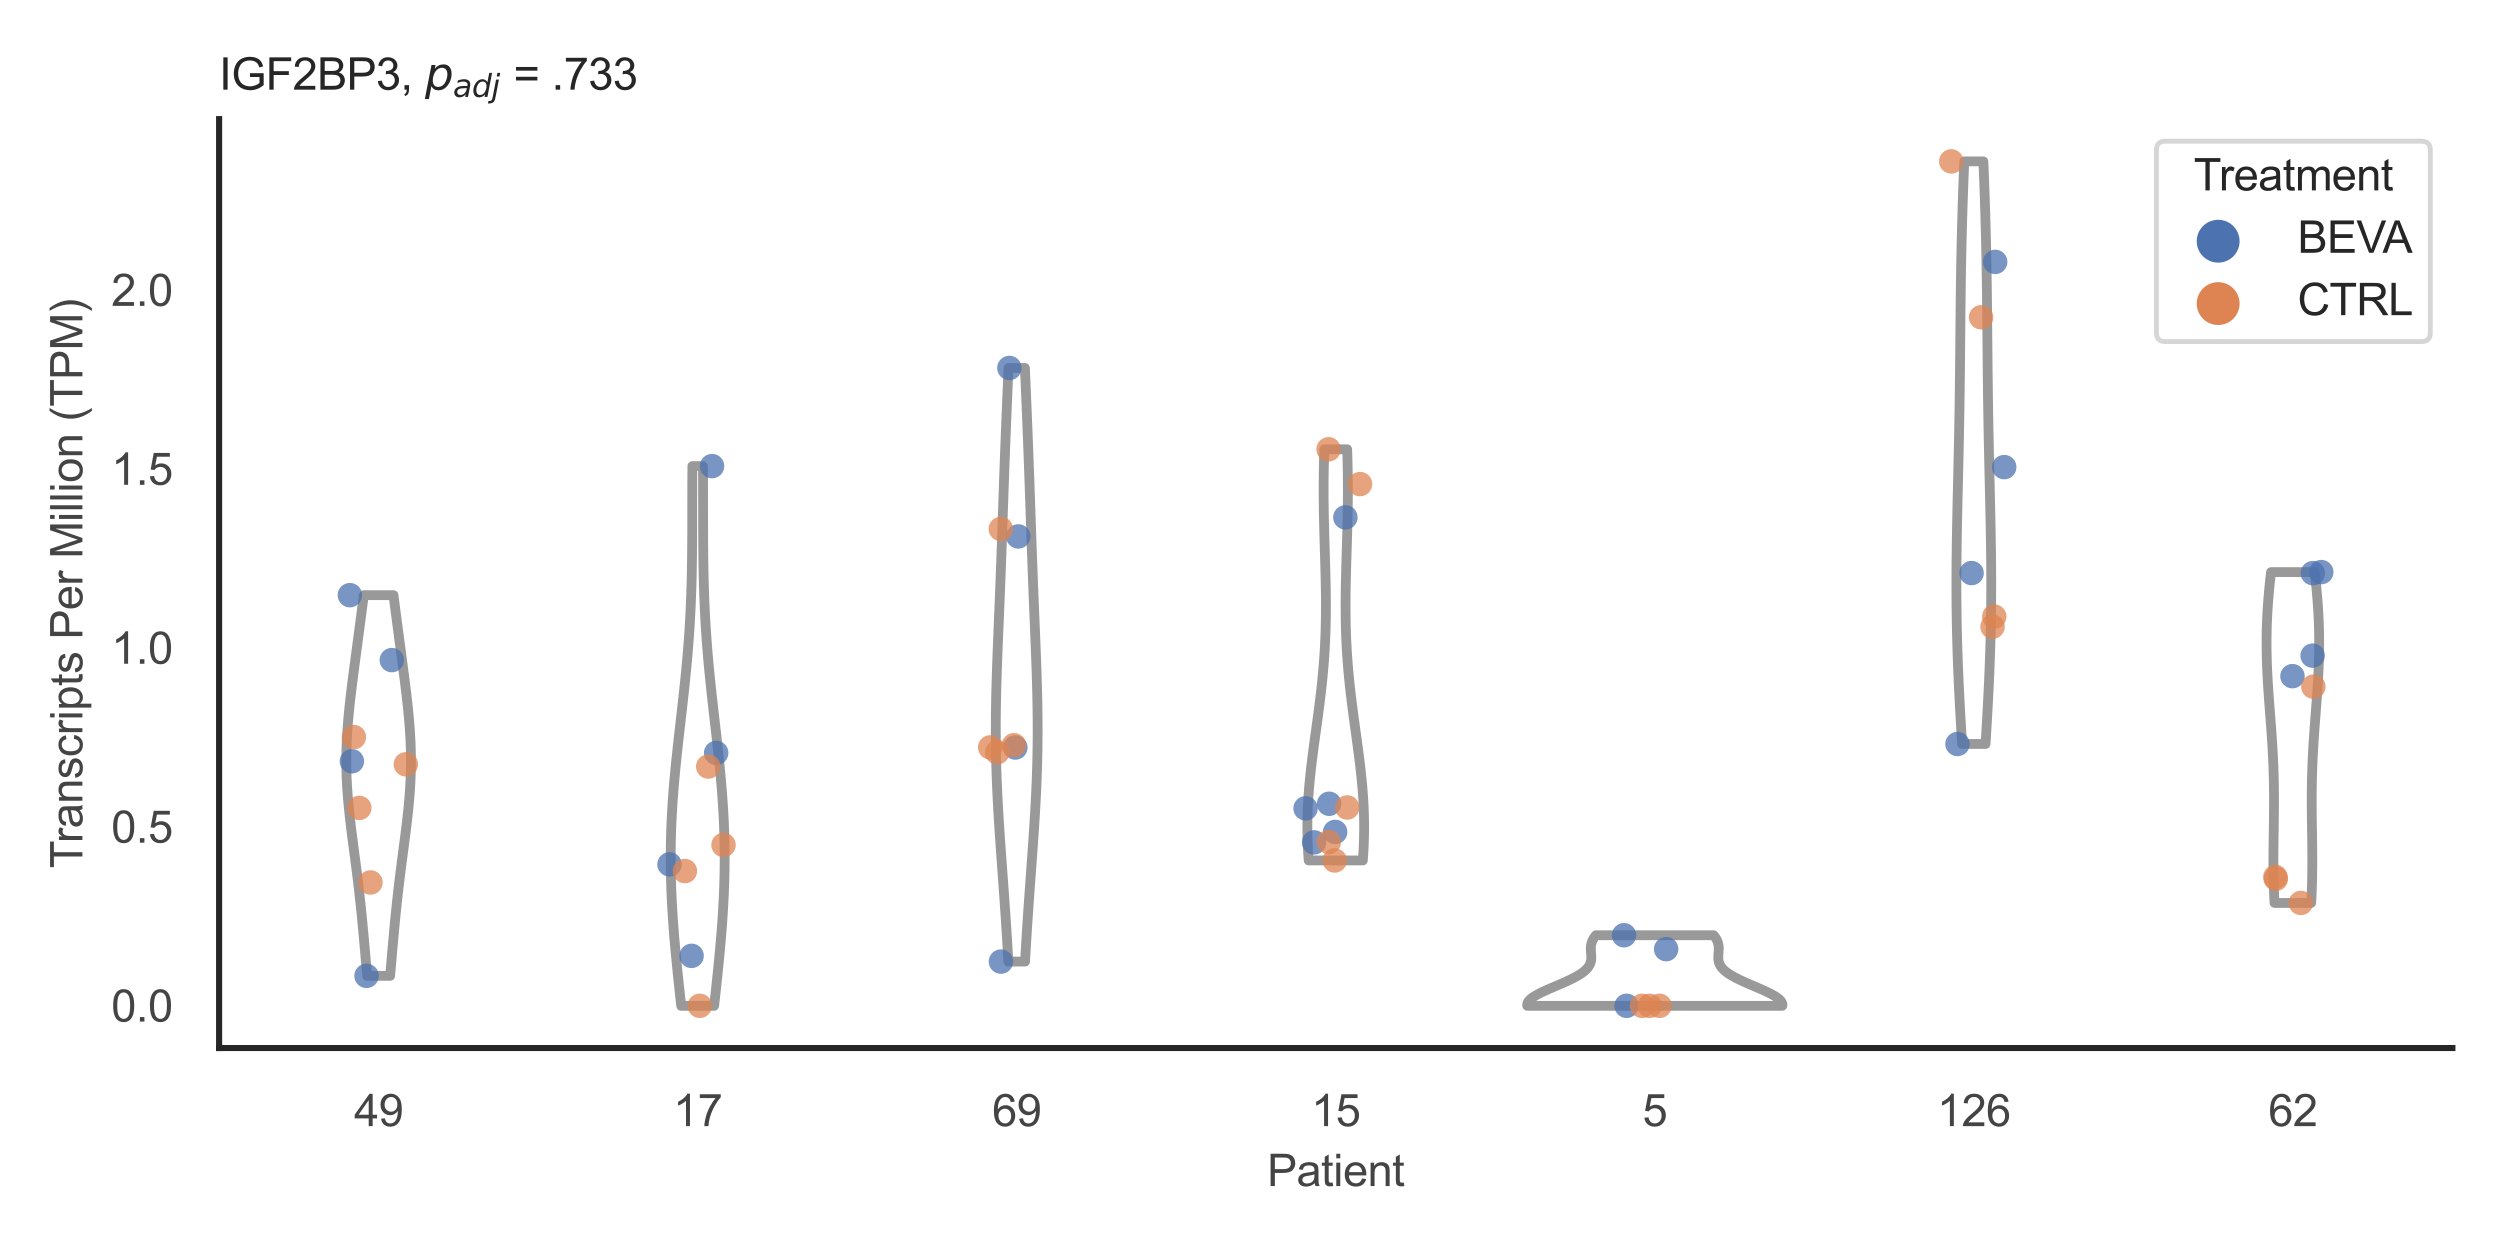 <?xml version="1.0" encoding="utf-8" standalone="no"?>
<!DOCTYPE svg PUBLIC "-//W3C//DTD SVG 1.1//EN"
  "http://www.w3.org/Graphics/SVG/1.1/DTD/svg11.dtd">
<svg xmlns:xlink="http://www.w3.org/1999/xlink" width="510.236pt" height="255.118pt" viewBox="0 0 510.236 255.118" xmlns="http://www.w3.org/2000/svg" version="1.1">
 <defs>
  <style type="text/css">*{stroke-linejoin: round; stroke-linecap: butt}</style>
 </defs>
 <g id="figure_1">
  <g id="patch_1">
   <path d="M 0 255.118 
L 510.236 255.118 
L 510.236 0 
L 0 0 
z
" style="fill: #ffffff"/>
  </g>
  <g id="axes_1">
   <g id="patch_2">
    <path d="M 44.72 213.898 
L 500.516 213.898 
L 500.516 24.32 
L 44.72 24.32 
z
" style="fill: #ffffff"/>
   </g>
   <g id="matplotlib.axis_1">
    <g id="xtick_1">
     <g id="text_1">
      <!-- 49 -->
      <g style="fill: #444444" transform="translate(72.272 229.84)scale(0.09 -0.09)">
       <defs>
        <path id="ArialMT-34" d="M 2069 0 
L 2069 1097 
L 81 1097 
L 81 1613 
L 2172 4581 
L 2631 4581 
L 2631 1613 
L 3250 1613 
L 3250 1097 
L 2631 1097 
L 2631 0 
L 2069 0 
z
M 2069 1613 
L 2069 3678 
L 634 1613 
L 2069 1613 
z
" transform="scale(0.016)"/>
        <path id="ArialMT-39" d="M 350 1059 
L 891 1109 
Q 959 728 1153 556 
Q 1347 384 1650 384 
Q 1909 384 2104 503 
Q 2300 622 2425 820 
Q 2550 1019 2634 1356 
Q 2719 1694 2719 2044 
Q 2719 2081 2716 2156 
Q 2547 1888 2255 1720 
Q 1963 1553 1622 1553 
Q 1053 1553 659 1965 
Q 266 2378 266 3053 
Q 266 3750 677 4175 
Q 1088 4600 1706 4600 
Q 2153 4600 2523 4359 
Q 2894 4119 3086 3673 
Q 3278 3228 3278 2384 
Q 3278 1506 3087 986 
Q 2897 466 2520 194 
Q 2144 -78 1638 -78 
Q 1100 -78 759 220 
Q 419 519 350 1059 
z
M 2653 3081 
Q 2653 3566 2395 3850 
Q 2138 4134 1775 4134 
Q 1400 4134 1122 3828 
Q 844 3522 844 3034 
Q 844 2597 1108 2323 
Q 1372 2050 1759 2050 
Q 2150 2050 2401 2323 
Q 2653 2597 2653 3081 
z
" transform="scale(0.016)"/>
       </defs>
       <use xlink:href="#ArialMT-34"/>
       <use xlink:href="#ArialMT-39" x="55.615"/>
      </g>
     </g>
    </g>
    <g id="xtick_2">
     <g id="text_2">
      <!-- 17 -->
      <g style="fill: #444444" transform="translate(137.386 229.84)scale(0.09 -0.09)">
       <defs>
        <path id="ArialMT-31" d="M 2384 0 
L 1822 0 
L 1822 3584 
Q 1619 3391 1289 3197 
Q 959 3003 697 2906 
L 697 3450 
Q 1169 3672 1522 3987 
Q 1875 4303 2022 4600 
L 2384 4600 
L 2384 0 
z
" transform="scale(0.016)"/>
        <path id="ArialMT-37" d="M 303 3981 
L 303 4522 
L 3269 4522 
L 3269 4084 
Q 2831 3619 2401 2847 
Q 1972 2075 1738 1259 
Q 1569 684 1522 0 
L 944 0 
Q 953 541 1156 1306 
Q 1359 2072 1739 2783 
Q 2119 3494 2547 3981 
L 303 3981 
z
" transform="scale(0.016)"/>
       </defs>
       <use xlink:href="#ArialMT-31"/>
       <use xlink:href="#ArialMT-37" x="55.615"/>
      </g>
     </g>
    </g>
    <g id="xtick_3">
     <g id="text_3">
      <!-- 69 -->
      <g style="fill: #444444" transform="translate(202.5 229.84)scale(0.09 -0.09)">
       <defs>
        <path id="ArialMT-36" d="M 3184 3459 
L 2625 3416 
Q 2550 3747 2413 3897 
Q 2184 4138 1850 4138 
Q 1581 4138 1378 3988 
Q 1113 3794 959 3422 
Q 806 3050 800 2363 
Q 1003 2672 1297 2822 
Q 1591 2972 1913 2972 
Q 2475 2972 2870 2558 
Q 3266 2144 3266 1488 
Q 3266 1056 3080 686 
Q 2894 316 2569 119 
Q 2244 -78 1831 -78 
Q 1128 -78 684 439 
Q 241 956 241 2144 
Q 241 3472 731 4075 
Q 1159 4600 1884 4600 
Q 2425 4600 2770 4297 
Q 3116 3994 3184 3459 
z
M 888 1484 
Q 888 1194 1011 928 
Q 1134 663 1356 523 
Q 1578 384 1822 384 
Q 2178 384 2434 671 
Q 2691 959 2691 1453 
Q 2691 1928 2437 2201 
Q 2184 2475 1800 2475 
Q 1419 2475 1153 2201 
Q 888 1928 888 1484 
z
" transform="scale(0.016)"/>
       </defs>
       <use xlink:href="#ArialMT-36"/>
       <use xlink:href="#ArialMT-39" x="55.615"/>
      </g>
     </g>
    </g>
    <g id="xtick_4">
     <g id="text_4">
      <!-- 15 -->
      <g style="fill: #444444" transform="translate(267.613 229.84)scale(0.09 -0.09)">
       <defs>
        <path id="ArialMT-35" d="M 266 1200 
L 856 1250 
Q 922 819 1161 601 
Q 1400 384 1738 384 
Q 2144 384 2425 690 
Q 2706 997 2706 1503 
Q 2706 1984 2436 2262 
Q 2166 2541 1728 2541 
Q 1456 2541 1237 2417 
Q 1019 2294 894 2097 
L 366 2166 
L 809 4519 
L 3088 4519 
L 3088 3981 
L 1259 3981 
L 1013 2750 
Q 1425 3038 1878 3038 
Q 2478 3038 2890 2622 
Q 3303 2206 3303 1553 
Q 3303 931 2941 478 
Q 2500 -78 1738 -78 
Q 1113 -78 717 272 
Q 322 622 266 1200 
z
" transform="scale(0.016)"/>
       </defs>
       <use xlink:href="#ArialMT-31"/>
       <use xlink:href="#ArialMT-35" x="55.615"/>
      </g>
     </g>
    </g>
    <g id="xtick_5">
     <g id="text_5">
      <!-- 5 -->
      <g style="fill: #444444" transform="translate(335.229 229.84)scale(0.09 -0.09)">
       <use xlink:href="#ArialMT-35"/>
      </g>
     </g>
    </g>
    <g id="xtick_6">
     <g id="text_6">
      <!-- 126 -->
      <g style="fill: #444444" transform="translate(395.338 229.84)scale(0.09 -0.09)">
       <defs>
        <path id="ArialMT-32" d="M 3222 541 
L 3222 0 
L 194 0 
Q 188 203 259 391 
Q 375 700 629 1000 
Q 884 1300 1366 1694 
Q 2113 2306 2375 2664 
Q 2638 3022 2638 3341 
Q 2638 3675 2398 3904 
Q 2159 4134 1775 4134 
Q 1369 4134 1125 3890 
Q 881 3647 878 3216 
L 300 3275 
Q 359 3922 746 4261 
Q 1134 4600 1788 4600 
Q 2447 4600 2831 4234 
Q 3216 3869 3216 3328 
Q 3216 3053 3103 2787 
Q 2991 2522 2730 2228 
Q 2469 1934 1863 1422 
Q 1356 997 1212 845 
Q 1069 694 975 541 
L 3222 541 
z
" transform="scale(0.016)"/>
       </defs>
       <use xlink:href="#ArialMT-31"/>
       <use xlink:href="#ArialMT-32" x="55.615"/>
       <use xlink:href="#ArialMT-36" x="111.23"/>
      </g>
     </g>
    </g>
    <g id="xtick_7">
     <g id="text_7">
      <!-- 62 -->
      <g style="fill: #444444" transform="translate(462.955 229.84)scale(0.09 -0.09)">
       <use xlink:href="#ArialMT-36"/>
       <use xlink:href="#ArialMT-32" x="55.615"/>
      </g>
     </g>
    </g>
    <g id="text_8">
     <!-- Patient -->
     <g style="fill: #444444" transform="translate(258.609 242.071)scale(0.09 -0.09)">
      <defs>
       <path id="ArialMT-50" d="M 494 0 
L 494 4581 
L 2222 4581 
Q 2678 4581 2919 4538 
Q 3256 4481 3484 4323 
Q 3713 4166 3852 3881 
Q 3991 3597 3991 3256 
Q 3991 2672 3619 2267 
Q 3247 1863 2275 1863 
L 1100 1863 
L 1100 0 
L 494 0 
z
M 1100 2403 
L 2284 2403 
Q 2872 2403 3119 2622 
Q 3366 2841 3366 3238 
Q 3366 3525 3220 3729 
Q 3075 3934 2838 4000 
Q 2684 4041 2272 4041 
L 1100 4041 
L 1100 2403 
z
" transform="scale(0.016)"/>
       <path id="ArialMT-61" d="M 2588 409 
Q 2275 144 1986 34 
Q 1697 -75 1366 -75 
Q 819 -75 525 192 
Q 231 459 231 875 
Q 231 1119 342 1320 
Q 453 1522 633 1644 
Q 813 1766 1038 1828 
Q 1203 1872 1538 1913 
Q 2219 1994 2541 2106 
Q 2544 2222 2544 2253 
Q 2544 2597 2384 2738 
Q 2169 2928 1744 2928 
Q 1347 2928 1158 2789 
Q 969 2650 878 2297 
L 328 2372 
Q 403 2725 575 2942 
Q 747 3159 1072 3276 
Q 1397 3394 1825 3394 
Q 2250 3394 2515 3294 
Q 2781 3194 2906 3042 
Q 3031 2891 3081 2659 
Q 3109 2516 3109 2141 
L 3109 1391 
Q 3109 606 3145 398 
Q 3181 191 3288 0 
L 2700 0 
Q 2613 175 2588 409 
z
M 2541 1666 
Q 2234 1541 1622 1453 
Q 1275 1403 1131 1340 
Q 988 1278 909 1158 
Q 831 1038 831 891 
Q 831 666 1001 516 
Q 1172 366 1500 366 
Q 1825 366 2078 508 
Q 2331 650 2450 897 
Q 2541 1088 2541 1459 
L 2541 1666 
z
" transform="scale(0.016)"/>
       <path id="ArialMT-74" d="M 1650 503 
L 1731 6 
Q 1494 -44 1306 -44 
Q 1000 -44 831 53 
Q 663 150 594 308 
Q 525 466 525 972 
L 525 2881 
L 113 2881 
L 113 3319 
L 525 3319 
L 525 4141 
L 1084 4478 
L 1084 3319 
L 1650 3319 
L 1650 2881 
L 1084 2881 
L 1084 941 
Q 1084 700 1114 631 
Q 1144 563 1211 522 
Q 1278 481 1403 481 
Q 1497 481 1650 503 
z
" transform="scale(0.016)"/>
       <path id="ArialMT-69" d="M 425 3934 
L 425 4581 
L 988 4581 
L 988 3934 
L 425 3934 
z
M 425 0 
L 425 3319 
L 988 3319 
L 988 0 
L 425 0 
z
" transform="scale(0.016)"/>
       <path id="ArialMT-65" d="M 2694 1069 
L 3275 997 
Q 3138 488 2766 206 
Q 2394 -75 1816 -75 
Q 1088 -75 661 373 
Q 234 822 234 1631 
Q 234 2469 665 2931 
Q 1097 3394 1784 3394 
Q 2450 3394 2872 2941 
Q 3294 2488 3294 1666 
Q 3294 1616 3291 1516 
L 816 1516 
Q 847 969 1125 678 
Q 1403 388 1819 388 
Q 2128 388 2347 550 
Q 2566 713 2694 1069 
z
M 847 1978 
L 2700 1978 
Q 2663 2397 2488 2606 
Q 2219 2931 1791 2931 
Q 1403 2931 1139 2672 
Q 875 2413 847 1978 
z
" transform="scale(0.016)"/>
       <path id="ArialMT-6e" d="M 422 0 
L 422 3319 
L 928 3319 
L 928 2847 
Q 1294 3394 1984 3394 
Q 2284 3394 2536 3286 
Q 2788 3178 2913 3003 
Q 3038 2828 3088 2588 
Q 3119 2431 3119 2041 
L 3119 0 
L 2556 0 
L 2556 2019 
Q 2556 2363 2490 2533 
Q 2425 2703 2258 2804 
Q 2091 2906 1866 2906 
Q 1506 2906 1245 2678 
Q 984 2450 984 1813 
L 984 0 
L 422 0 
z
" transform="scale(0.016)"/>
      </defs>
      <use xlink:href="#ArialMT-50"/>
      <use xlink:href="#ArialMT-61" x="66.699"/>
      <use xlink:href="#ArialMT-74" x="122.314"/>
      <use xlink:href="#ArialMT-69" x="150.098"/>
      <use xlink:href="#ArialMT-65" x="172.314"/>
      <use xlink:href="#ArialMT-6e" x="227.93"/>
      <use xlink:href="#ArialMT-74" x="283.545"/>
     </g>
    </g>
   </g>
   <g id="matplotlib.axis_2">
    <g id="ytick_1">
     <g id="text_9">
      <!-- 0.0 -->
      <g style="fill: #444444" transform="translate(22.71 208.502)scale(0.09 -0.09)">
       <defs>
        <path id="ArialMT-30" d="M 266 2259 
Q 266 3072 433 3567 
Q 600 4063 929 4331 
Q 1259 4600 1759 4600 
Q 2128 4600 2406 4451 
Q 2684 4303 2865 4023 
Q 3047 3744 3150 3342 
Q 3253 2941 3253 2259 
Q 3253 1453 3087 958 
Q 2922 463 2592 192 
Q 2263 -78 1759 -78 
Q 1097 -78 719 397 
Q 266 969 266 2259 
z
M 844 2259 
Q 844 1131 1108 757 
Q 1372 384 1759 384 
Q 2147 384 2411 759 
Q 2675 1134 2675 2259 
Q 2675 3391 2411 3762 
Q 2147 4134 1753 4134 
Q 1366 4134 1134 3806 
Q 844 3388 844 2259 
z
" transform="scale(0.016)"/>
        <path id="ArialMT-2e" d="M 581 0 
L 581 641 
L 1222 641 
L 1222 0 
L 581 0 
z
" transform="scale(0.016)"/>
       </defs>
       <use xlink:href="#ArialMT-30"/>
       <use xlink:href="#ArialMT-2e" x="55.615"/>
       <use xlink:href="#ArialMT-30" x="83.398"/>
      </g>
     </g>
    </g>
    <g id="ytick_2">
     <g id="text_10">
      <!-- 0.5 -->
      <g style="fill: #444444" transform="translate(22.71 171.984)scale(0.09 -0.09)">
       <use xlink:href="#ArialMT-30"/>
       <use xlink:href="#ArialMT-2e" x="55.615"/>
       <use xlink:href="#ArialMT-35" x="83.398"/>
      </g>
     </g>
    </g>
    <g id="ytick_3">
     <g id="text_11">
      <!-- 1.0 -->
      <g style="fill: #444444" transform="translate(22.71 135.466)scale(0.09 -0.09)">
       <use xlink:href="#ArialMT-31"/>
       <use xlink:href="#ArialMT-2e" x="55.615"/>
       <use xlink:href="#ArialMT-30" x="83.398"/>
      </g>
     </g>
    </g>
    <g id="ytick_4">
     <g id="text_12">
      <!-- 1.5 -->
      <g style="fill: #444444" transform="translate(22.71 98.948)scale(0.09 -0.09)">
       <use xlink:href="#ArialMT-31"/>
       <use xlink:href="#ArialMT-2e" x="55.615"/>
       <use xlink:href="#ArialMT-35" x="83.398"/>
      </g>
     </g>
    </g>
    <g id="ytick_5">
     <g id="text_13">
      <!-- 2.0 -->
      <g style="fill: #444444" transform="translate(22.71 62.43)scale(0.09 -0.09)">
       <use xlink:href="#ArialMT-32"/>
       <use xlink:href="#ArialMT-2e" x="55.615"/>
       <use xlink:href="#ArialMT-30" x="83.398"/>
      </g>
     </g>
    </g>
    <g id="text_14">
     <!-- Transcripts Per Million (TPM) -->
     <g style="fill: #444444" transform="translate(16.816 177.194)rotate(-90)scale(0.09 -0.09)">
      <defs>
       <path id="ArialMT-54" d="M 1659 0 
L 1659 4041 
L 150 4041 
L 150 4581 
L 3781 4581 
L 3781 4041 
L 2266 4041 
L 2266 0 
L 1659 0 
z
" transform="scale(0.016)"/>
       <path id="ArialMT-72" d="M 416 0 
L 416 3319 
L 922 3319 
L 922 2816 
Q 1116 3169 1280 3281 
Q 1444 3394 1641 3394 
Q 1925 3394 2219 3213 
L 2025 2691 
Q 1819 2813 1613 2813 
Q 1428 2813 1281 2702 
Q 1134 2591 1072 2394 
Q 978 2094 978 1738 
L 978 0 
L 416 0 
z
" transform="scale(0.016)"/>
       <path id="ArialMT-73" d="M 197 991 
L 753 1078 
Q 800 744 1014 566 
Q 1228 388 1613 388 
Q 2000 388 2187 545 
Q 2375 703 2375 916 
Q 2375 1106 2209 1216 
Q 2094 1291 1634 1406 
Q 1016 1563 777 1677 
Q 538 1791 414 1992 
Q 291 2194 291 2438 
Q 291 2659 392 2848 
Q 494 3038 669 3163 
Q 800 3259 1026 3326 
Q 1253 3394 1513 3394 
Q 1903 3394 2198 3281 
Q 2494 3169 2634 2976 
Q 2775 2784 2828 2463 
L 2278 2388 
Q 2241 2644 2061 2787 
Q 1881 2931 1553 2931 
Q 1166 2931 1000 2803 
Q 834 2675 834 2503 
Q 834 2394 903 2306 
Q 972 2216 1119 2156 
Q 1203 2125 1616 2013 
Q 2213 1853 2448 1751 
Q 2684 1650 2818 1456 
Q 2953 1263 2953 975 
Q 2953 694 2789 445 
Q 2625 197 2315 61 
Q 2006 -75 1616 -75 
Q 969 -75 630 194 
Q 291 463 197 991 
z
" transform="scale(0.016)"/>
       <path id="ArialMT-63" d="M 2588 1216 
L 3141 1144 
Q 3050 572 2676 248 
Q 2303 -75 1759 -75 
Q 1078 -75 664 370 
Q 250 816 250 1647 
Q 250 2184 428 2587 
Q 606 2991 970 3192 
Q 1334 3394 1763 3394 
Q 2303 3394 2647 3120 
Q 2991 2847 3088 2344 
L 2541 2259 
Q 2463 2594 2264 2762 
Q 2066 2931 1784 2931 
Q 1359 2931 1093 2626 
Q 828 2322 828 1663 
Q 828 994 1084 691 
Q 1341 388 1753 388 
Q 2084 388 2306 591 
Q 2528 794 2588 1216 
z
" transform="scale(0.016)"/>
       <path id="ArialMT-70" d="M 422 -1272 
L 422 3319 
L 934 3319 
L 934 2888 
Q 1116 3141 1344 3267 
Q 1572 3394 1897 3394 
Q 2322 3394 2647 3175 
Q 2972 2956 3137 2557 
Q 3303 2159 3303 1684 
Q 3303 1175 3120 767 
Q 2938 359 2589 142 
Q 2241 -75 1856 -75 
Q 1575 -75 1351 44 
Q 1128 163 984 344 
L 984 -1272 
L 422 -1272 
z
M 931 1641 
Q 931 1000 1190 694 
Q 1450 388 1819 388 
Q 2194 388 2461 705 
Q 2728 1022 2728 1688 
Q 2728 2322 2467 2637 
Q 2206 2953 1844 2953 
Q 1484 2953 1207 2617 
Q 931 2281 931 1641 
z
" transform="scale(0.016)"/>
       <path id="ArialMT-20" transform="scale(0.016)"/>
       <path id="ArialMT-4d" d="M 475 0 
L 475 4581 
L 1388 4581 
L 2472 1338 
Q 2622 884 2691 659 
Q 2769 909 2934 1394 
L 4031 4581 
L 4847 4581 
L 4847 0 
L 4263 0 
L 4263 3834 
L 2931 0 
L 2384 0 
L 1059 3900 
L 1059 0 
L 475 0 
z
" transform="scale(0.016)"/>
       <path id="ArialMT-6c" d="M 409 0 
L 409 4581 
L 972 4581 
L 972 0 
L 409 0 
z
" transform="scale(0.016)"/>
       <path id="ArialMT-6f" d="M 213 1659 
Q 213 2581 725 3025 
Q 1153 3394 1769 3394 
Q 2453 3394 2887 2945 
Q 3322 2497 3322 1706 
Q 3322 1066 3130 698 
Q 2938 331 2570 128 
Q 2203 -75 1769 -75 
Q 1072 -75 642 372 
Q 213 819 213 1659 
z
M 791 1659 
Q 791 1022 1069 705 
Q 1347 388 1769 388 
Q 2188 388 2466 706 
Q 2744 1025 2744 1678 
Q 2744 2294 2464 2611 
Q 2184 2928 1769 2928 
Q 1347 2928 1069 2612 
Q 791 2297 791 1659 
z
" transform="scale(0.016)"/>
       <path id="ArialMT-28" d="M 1497 -1347 
Q 1031 -759 709 28 
Q 388 816 388 1659 
Q 388 2403 628 3084 
Q 909 3875 1497 4659 
L 1900 4659 
Q 1522 4009 1400 3731 
Q 1209 3300 1100 2831 
Q 966 2247 966 1656 
Q 966 153 1900 -1347 
L 1497 -1347 
z
" transform="scale(0.016)"/>
       <path id="ArialMT-29" d="M 791 -1347 
L 388 -1347 
Q 1322 153 1322 1656 
Q 1322 2244 1188 2822 
Q 1081 3291 891 3722 
Q 769 4003 388 4659 
L 791 4659 
Q 1378 3875 1659 3084 
Q 1900 2403 1900 1659 
Q 1900 816 1576 28 
Q 1253 -759 791 -1347 
z
" transform="scale(0.016)"/>
      </defs>
      <use xlink:href="#ArialMT-54"/>
      <use xlink:href="#ArialMT-72" x="57.334"/>
      <use xlink:href="#ArialMT-61" x="90.635"/>
      <use xlink:href="#ArialMT-6e" x="146.25"/>
      <use xlink:href="#ArialMT-73" x="201.865"/>
      <use xlink:href="#ArialMT-63" x="251.865"/>
      <use xlink:href="#ArialMT-72" x="301.865"/>
      <use xlink:href="#ArialMT-69" x="335.166"/>
      <use xlink:href="#ArialMT-70" x="357.383"/>
      <use xlink:href="#ArialMT-74" x="412.998"/>
      <use xlink:href="#ArialMT-73" x="440.781"/>
      <use xlink:href="#ArialMT-20" x="490.781"/>
      <use xlink:href="#ArialMT-50" x="518.564"/>
      <use xlink:href="#ArialMT-65" x="585.264"/>
      <use xlink:href="#ArialMT-72" x="640.879"/>
      <use xlink:href="#ArialMT-20" x="674.18"/>
      <use xlink:href="#ArialMT-4d" x="701.963"/>
      <use xlink:href="#ArialMT-69" x="785.264"/>
      <use xlink:href="#ArialMT-6c" x="807.48"/>
      <use xlink:href="#ArialMT-6c" x="829.697"/>
      <use xlink:href="#ArialMT-69" x="851.914"/>
      <use xlink:href="#ArialMT-6f" x="874.131"/>
      <use xlink:href="#ArialMT-6e" x="929.746"/>
      <use xlink:href="#ArialMT-20" x="985.361"/>
      <use xlink:href="#ArialMT-28" x="1013.145"/>
      <use xlink:href="#ArialMT-54" x="1046.445"/>
      <use xlink:href="#ArialMT-50" x="1107.529"/>
      <use xlink:href="#ArialMT-4d" x="1174.229"/>
      <use xlink:href="#ArialMT-29" x="1257.529"/>
     </g>
    </g>
   </g>
   <g id="PolyCollection_1">
    <defs>
     <path id="mc9a67fb6b8" d="M 79.624 -55.951 
L 74.929 -55.951 
L 74.862 -56.736 
L 74.794 -57.521 
L 74.727 -58.305 
L 74.659 -59.09 
L 74.591 -59.875 
L 74.523 -60.66 
L 74.454 -61.445 
L 74.385 -62.23 
L 74.315 -63.014 
L 74.245 -63.799 
L 74.173 -64.584 
L 74.101 -65.369 
L 74.027 -66.154 
L 73.952 -66.939 
L 73.875 -67.723 
L 73.797 -68.508 
L 73.717 -69.293 
L 73.636 -70.078 
L 73.552 -70.863 
L 73.467 -71.647 
L 73.38 -72.432 
L 73.291 -73.217 
L 73.2 -74.002 
L 73.107 -74.787 
L 73.012 -75.572 
L 72.915 -76.356 
L 72.817 -77.141 
L 72.718 -77.926 
L 72.617 -78.711 
L 72.515 -79.496 
L 72.412 -80.281 
L 72.309 -81.065 
L 72.206 -81.85 
L 72.103 -82.635 
L 72.001 -83.42 
L 71.899 -84.205 
L 71.799 -84.99 
L 71.7 -85.774 
L 71.604 -86.559 
L 71.51 -87.344 
L 71.419 -88.129 
L 71.332 -88.914 
L 71.248 -89.698 
L 71.169 -90.483 
L 71.095 -91.268 
L 71.026 -92.053 
L 70.962 -92.838 
L 70.904 -93.623 
L 70.852 -94.407 
L 70.807 -95.192 
L 70.768 -95.977 
L 70.737 -96.762 
L 70.712 -97.547 
L 70.694 -98.332 
L 70.684 -99.116 
L 70.681 -99.901 
L 70.686 -100.686 
L 70.697 -101.471 
L 70.716 -102.256 
L 70.742 -103.04 
L 70.774 -103.825 
L 70.813 -104.61 
L 70.858 -105.395 
L 70.91 -106.18 
L 70.967 -106.965 
L 71.03 -107.749 
L 71.098 -108.534 
L 71.17 -109.319 
L 71.247 -110.104 
L 71.328 -110.889 
L 71.413 -111.674 
L 71.5 -112.458 
L 71.591 -113.243 
L 71.685 -114.028 
L 71.78 -114.813 
L 71.878 -115.598 
L 71.977 -116.383 
L 72.078 -117.167 
L 72.18 -117.952 
L 72.282 -118.737 
L 72.386 -119.522 
L 72.49 -120.307 
L 72.594 -121.091 
L 72.698 -121.876 
L 72.803 -122.661 
L 72.907 -123.446 
L 73.012 -124.231 
L 73.116 -125.016 
L 73.22 -125.8 
L 73.324 -126.585 
L 73.427 -127.37 
L 73.531 -128.155 
L 73.634 -128.94 
L 73.736 -129.725 
L 73.839 -130.509 
L 73.941 -131.294 
L 74.042 -132.079 
L 74.144 -132.864 
L 74.245 -133.649 
L 80.309 -133.649 
L 80.309 -133.649 
L 80.41 -132.864 
L 80.511 -132.079 
L 80.613 -131.294 
L 80.715 -130.509 
L 80.817 -129.725 
L 80.92 -128.94 
L 81.023 -128.155 
L 81.126 -127.37 
L 81.23 -126.585 
L 81.334 -125.8 
L 81.438 -125.016 
L 81.542 -124.231 
L 81.647 -123.446 
L 81.751 -122.661 
L 81.856 -121.876 
L 81.96 -121.091 
L 82.064 -120.307 
L 82.168 -119.522 
L 82.271 -118.737 
L 82.374 -117.952 
L 82.476 -117.167 
L 82.576 -116.383 
L 82.676 -115.598 
L 82.773 -114.813 
L 82.869 -114.028 
L 82.962 -113.243 
L 83.053 -112.458 
L 83.141 -111.674 
L 83.226 -110.889 
L 83.307 -110.104 
L 83.384 -109.319 
L 83.456 -108.534 
L 83.524 -107.749 
L 83.587 -106.965 
L 83.644 -106.18 
L 83.695 -105.395 
L 83.741 -104.61 
L 83.78 -103.825 
L 83.812 -103.04 
L 83.838 -102.256 
L 83.857 -101.471 
L 83.868 -100.686 
L 83.872 -99.901 
L 83.869 -99.116 
L 83.859 -98.332 
L 83.842 -97.547 
L 83.817 -96.762 
L 83.785 -95.977 
L 83.747 -95.192 
L 83.702 -94.407 
L 83.65 -93.623 
L 83.592 -92.838 
L 83.528 -92.053 
L 83.459 -91.268 
L 83.385 -90.483 
L 83.306 -89.698 
L 83.222 -88.914 
L 83.135 -88.129 
L 83.044 -87.344 
L 82.95 -86.559 
L 82.854 -85.774 
L 82.755 -84.99 
L 82.655 -84.205 
L 82.553 -83.42 
L 82.451 -82.635 
L 82.348 -81.85 
L 82.244 -81.065 
L 82.141 -80.281 
L 82.039 -79.496 
L 81.937 -78.711 
L 81.836 -77.926 
L 81.737 -77.141 
L 81.638 -76.356 
L 81.542 -75.572 
L 81.447 -74.787 
L 81.354 -74.002 
L 81.263 -73.217 
L 81.174 -72.432 
L 81.087 -71.647 
L 81.001 -70.863 
L 80.918 -70.078 
L 80.836 -69.293 
L 80.757 -68.508 
L 80.678 -67.723 
L 80.602 -66.939 
L 80.527 -66.154 
L 80.453 -65.369 
L 80.38 -64.584 
L 80.309 -63.799 
L 80.238 -63.014 
L 80.169 -62.23 
L 80.099 -61.445 
L 80.031 -60.66 
L 79.963 -59.875 
L 79.895 -59.09 
L 79.827 -58.305 
L 79.759 -57.521 
L 79.692 -56.736 
L 79.624 -55.951 
z
" style="stroke: #999999; stroke-width: 2"/>
    </defs>
    <g clip-path="url(#p0a91a936db)">
     <use xlink:href="#mc9a67fb6b8" x="0" y="255.118" style="fill: #ffffff; stroke: #999999; stroke-width: 2"/>
    </g>
   </g>
   <g id="PolyCollection_2">
    <defs>
     <path id="m9aa498b492" d="M 145.753 -49.837 
L 139.028 -49.837 
L 138.905 -50.95 
L 138.784 -52.062 
L 138.663 -53.175 
L 138.543 -54.288 
L 138.425 -55.4 
L 138.309 -56.513 
L 138.195 -57.626 
L 138.084 -58.738 
L 137.976 -59.851 
L 137.871 -60.963 
L 137.77 -62.076 
L 137.672 -63.189 
L 137.579 -64.301 
L 137.491 -65.414 
L 137.407 -66.527 
L 137.329 -67.639 
L 137.256 -68.752 
L 137.189 -69.864 
L 137.128 -70.977 
L 137.074 -72.09 
L 137.025 -73.202 
L 136.984 -74.315 
L 136.95 -75.428 
L 136.923 -76.54 
L 136.903 -77.653 
L 136.89 -78.765 
L 136.886 -79.878 
L 136.888 -80.991 
L 136.899 -82.103 
L 136.917 -83.216 
L 136.943 -84.329 
L 136.976 -85.441 
L 137.017 -86.554 
L 137.066 -87.666 
L 137.121 -88.779 
L 137.184 -89.892 
L 137.253 -91.004 
L 137.33 -92.117 
L 137.412 -93.23 
L 137.501 -94.342 
L 137.595 -95.455 
L 137.694 -96.567 
L 137.798 -97.68 
L 137.907 -98.793 
L 138.02 -99.905 
L 138.136 -101.018 
L 138.256 -102.131 
L 138.378 -103.243 
L 138.502 -104.356 
L 138.628 -105.468 
L 138.755 -106.581 
L 138.882 -107.694 
L 139.01 -108.806 
L 139.137 -109.919 
L 139.263 -111.032 
L 139.388 -112.144 
L 139.511 -113.257 
L 139.632 -114.369 
L 139.75 -115.482 
L 139.865 -116.595 
L 139.976 -117.707 
L 140.084 -118.82 
L 140.187 -119.933 
L 140.287 -121.045 
L 140.381 -122.158 
L 140.471 -123.27 
L 140.556 -124.383 
L 140.635 -125.496 
L 140.71 -126.608 
L 140.779 -127.721 
L 140.843 -128.834 
L 140.902 -129.946 
L 140.956 -131.059 
L 141.004 -132.171 
L 141.048 -133.284 
L 141.087 -134.397 
L 141.122 -135.509 
L 141.152 -136.622 
L 141.178 -137.735 
L 141.2 -138.847 
L 141.218 -139.96 
L 141.234 -141.072 
L 141.246 -142.185 
L 141.256 -143.298 
L 141.264 -144.41 
L 141.269 -145.523 
L 141.273 -146.636 
L 141.276 -147.748 
L 141.278 -148.861 
L 141.279 -149.973 
L 141.28 -151.086 
L 141.281 -152.199 
L 141.283 -153.311 
L 141.284 -154.424 
L 141.287 -155.537 
L 141.29 -156.649 
L 141.295 -157.762 
L 141.301 -158.874 
L 141.308 -159.987 
L 143.473 -159.987 
L 143.473 -159.987 
L 143.48 -158.874 
L 143.486 -157.762 
L 143.491 -156.649 
L 143.494 -155.537 
L 143.497 -154.424 
L 143.499 -153.311 
L 143.5 -152.199 
L 143.501 -151.086 
L 143.502 -149.973 
L 143.503 -148.861 
L 143.505 -147.748 
L 143.508 -146.636 
L 143.512 -145.523 
L 143.518 -144.41 
L 143.525 -143.298 
L 143.535 -142.185 
L 143.548 -141.072 
L 143.563 -139.96 
L 143.581 -138.847 
L 143.604 -137.735 
L 143.63 -136.622 
L 143.66 -135.509 
L 143.694 -134.397 
L 143.733 -133.284 
L 143.777 -132.171 
L 143.825 -131.059 
L 143.879 -129.946 
L 143.938 -128.834 
L 144.002 -127.721 
L 144.071 -126.608 
L 144.146 -125.496 
L 144.226 -124.383 
L 144.31 -123.27 
L 144.4 -122.158 
L 144.495 -121.045 
L 144.594 -119.933 
L 144.697 -118.82 
L 144.805 -117.707 
L 144.917 -116.595 
L 145.032 -115.482 
L 145.15 -114.369 
L 145.27 -113.257 
L 145.393 -112.144 
L 145.518 -111.032 
L 145.644 -109.919 
L 145.771 -108.806 
L 145.899 -107.694 
L 146.026 -106.581 
L 146.153 -105.468 
L 146.279 -104.356 
L 146.403 -103.243 
L 146.525 -102.131 
L 146.645 -101.018 
L 146.761 -99.905 
L 146.874 -98.793 
L 146.983 -97.68 
L 147.087 -96.567 
L 147.187 -95.455 
L 147.281 -94.342 
L 147.369 -93.23 
L 147.452 -92.117 
L 147.528 -91.004 
L 147.597 -89.892 
L 147.66 -88.779 
L 147.716 -87.666 
L 147.764 -86.554 
L 147.805 -85.441 
L 147.838 -84.329 
L 147.864 -83.216 
L 147.882 -82.103 
L 147.893 -80.991 
L 147.896 -79.878 
L 147.891 -78.765 
L 147.878 -77.653 
L 147.859 -76.54 
L 147.831 -75.428 
L 147.797 -74.315 
L 147.756 -73.202 
L 147.708 -72.09 
L 147.653 -70.977 
L 147.592 -69.864 
L 147.525 -68.752 
L 147.452 -67.639 
L 147.374 -66.527 
L 147.29 -65.414 
L 147.202 -64.301 
L 147.109 -63.189 
L 147.011 -62.076 
L 146.91 -60.963 
L 146.805 -59.851 
L 146.697 -58.738 
L 146.586 -57.626 
L 146.472 -56.513 
L 146.356 -55.4 
L 146.238 -54.288 
L 146.119 -53.175 
L 145.998 -52.062 
L 145.876 -50.95 
L 145.753 -49.837 
z
" style="stroke: #999999; stroke-width: 2"/>
    </defs>
    <g clip-path="url(#p0a91a936db)">
     <use xlink:href="#m9aa498b492" x="0" y="255.118" style="fill: #ffffff; stroke: #999999; stroke-width: 2"/>
    </g>
   </g>
   <g id="PolyCollection_3">
    <defs>
     <path id="m16747792e6" d="M 209.21 -58.866 
L 205.799 -58.866 
L 205.729 -60.089 
L 205.658 -61.313 
L 205.585 -62.537 
L 205.51 -63.761 
L 205.433 -64.984 
L 205.354 -66.208 
L 205.274 -67.432 
L 205.192 -68.656 
L 205.108 -69.879 
L 205.023 -71.103 
L 204.936 -72.327 
L 204.849 -73.551 
L 204.761 -74.774 
L 204.672 -75.998 
L 204.583 -77.222 
L 204.494 -78.445 
L 204.405 -79.669 
L 204.317 -80.893 
L 204.23 -82.117 
L 204.144 -83.34 
L 204.06 -84.564 
L 203.978 -85.788 
L 203.899 -87.012 
L 203.822 -88.235 
L 203.749 -89.459 
L 203.68 -90.683 
L 203.615 -91.907 
L 203.554 -93.13 
L 203.497 -94.354 
L 203.446 -95.578 
L 203.4 -96.801 
L 203.359 -98.025 
L 203.324 -99.249 
L 203.295 -100.473 
L 203.271 -101.696 
L 203.253 -102.92 
L 203.241 -104.144 
L 203.234 -105.368 
L 203.233 -106.591 
L 203.237 -107.815 
L 203.247 -109.039 
L 203.262 -110.263 
L 203.281 -111.486 
L 203.305 -112.71 
L 203.333 -113.934 
L 203.364 -115.158 
L 203.399 -116.381 
L 203.438 -117.605 
L 203.479 -118.829 
L 203.522 -120.052 
L 203.567 -121.276 
L 203.614 -122.5 
L 203.662 -123.724 
L 203.712 -124.947 
L 203.762 -126.171 
L 203.812 -127.395 
L 203.863 -128.619 
L 203.913 -129.842 
L 203.964 -131.066 
L 204.013 -132.29 
L 204.063 -133.514 
L 204.112 -134.737 
L 204.16 -135.961 
L 204.207 -137.185 
L 204.254 -138.409 
L 204.3 -139.632 
L 204.345 -140.856 
L 204.389 -142.08 
L 204.433 -143.303 
L 204.477 -144.527 
L 204.52 -145.751 
L 204.562 -146.975 
L 204.605 -148.198 
L 204.647 -149.422 
L 204.689 -150.646 
L 204.731 -151.87 
L 204.773 -153.093 
L 204.816 -154.317 
L 204.858 -155.541 
L 204.902 -156.765 
L 204.945 -157.988 
L 204.989 -159.212 
L 205.034 -160.436 
L 205.079 -161.66 
L 205.125 -162.883 
L 205.172 -164.107 
L 205.219 -165.331 
L 205.267 -166.554 
L 205.315 -167.778 
L 205.364 -169.002 
L 205.414 -170.226 
L 205.464 -171.449 
L 205.515 -172.673 
L 205.566 -173.897 
L 205.618 -175.121 
L 205.67 -176.344 
L 205.723 -177.568 
L 205.776 -178.792 
L 205.829 -180.016 
L 209.18 -180.016 
L 209.18 -180.016 
L 209.233 -178.792 
L 209.286 -177.568 
L 209.338 -176.344 
L 209.391 -175.121 
L 209.442 -173.897 
L 209.494 -172.673 
L 209.545 -171.449 
L 209.595 -170.226 
L 209.645 -169.002 
L 209.694 -167.778 
L 209.742 -166.554 
L 209.79 -165.331 
L 209.837 -164.107 
L 209.884 -162.883 
L 209.93 -161.66 
L 209.975 -160.436 
L 210.019 -159.212 
L 210.064 -157.988 
L 210.107 -156.765 
L 210.15 -155.541 
L 210.193 -154.317 
L 210.236 -153.093 
L 210.278 -151.87 
L 210.32 -150.646 
L 210.362 -149.422 
L 210.404 -148.198 
L 210.446 -146.975 
L 210.489 -145.751 
L 210.532 -144.527 
L 210.575 -143.303 
L 210.619 -142.08 
L 210.664 -140.856 
L 210.709 -139.632 
L 210.755 -138.409 
L 210.802 -137.185 
L 210.849 -135.961 
L 210.897 -134.737 
L 210.946 -133.514 
L 210.995 -132.29 
L 211.045 -131.066 
L 211.095 -129.842 
L 211.146 -128.619 
L 211.197 -127.395 
L 211.247 -126.171 
L 211.297 -124.947 
L 211.346 -123.724 
L 211.394 -122.5 
L 211.441 -121.276 
L 211.487 -120.052 
L 211.53 -118.829 
L 211.571 -117.605 
L 211.609 -116.381 
L 211.644 -115.158 
L 211.676 -113.934 
L 211.704 -112.71 
L 211.728 -111.486 
L 211.747 -110.263 
L 211.762 -109.039 
L 211.771 -107.815 
L 211.776 -106.591 
L 211.775 -105.368 
L 211.768 -104.144 
L 211.756 -102.92 
L 211.738 -101.696 
L 211.714 -100.473 
L 211.685 -99.249 
L 211.649 -98.025 
L 211.609 -96.801 
L 211.563 -95.578 
L 211.511 -94.354 
L 211.455 -93.13 
L 211.394 -91.907 
L 211.329 -90.683 
L 211.259 -89.459 
L 211.186 -88.235 
L 211.11 -87.012 
L 211.031 -85.788 
L 210.949 -84.564 
L 210.865 -83.34 
L 210.779 -82.117 
L 210.692 -80.893 
L 210.604 -79.669 
L 210.515 -78.445 
L 210.426 -77.222 
L 210.337 -75.998 
L 210.248 -74.774 
L 210.16 -73.551 
L 210.072 -72.327 
L 209.986 -71.103 
L 209.901 -69.879 
L 209.817 -68.656 
L 209.735 -67.432 
L 209.655 -66.208 
L 209.576 -64.984 
L 209.499 -63.761 
L 209.424 -62.537 
L 209.351 -61.313 
L 209.279 -60.089 
L 209.21 -58.866 
z
" style="stroke: #999999; stroke-width: 2"/>
    </defs>
    <g clip-path="url(#p0a91a936db)">
     <use xlink:href="#m16747792e6" x="0" y="255.118" style="fill: #ffffff; stroke: #999999; stroke-width: 2"/>
    </g>
   </g>
   <g id="PolyCollection_4">
    <defs>
     <path id="m415a384177" d="M 278.144 -79.506 
L 267.092 -79.506 
L 267.031 -80.353 
L 266.978 -81.201 
L 266.932 -82.048 
L 266.895 -82.896 
L 266.865 -83.744 
L 266.844 -84.591 
L 266.831 -85.439 
L 266.826 -86.287 
L 266.83 -87.134 
L 266.842 -87.982 
L 266.862 -88.83 
L 266.89 -89.677 
L 266.926 -90.525 
L 266.969 -91.372 
L 267.021 -92.22 
L 267.079 -93.068 
L 267.144 -93.915 
L 267.216 -94.763 
L 267.293 -95.611 
L 267.377 -96.458 
L 267.466 -97.306 
L 267.56 -98.153 
L 267.658 -99.001 
L 267.761 -99.849 
L 267.867 -100.696 
L 267.976 -101.544 
L 268.087 -102.392 
L 268.201 -103.239 
L 268.316 -104.087 
L 268.432 -104.935 
L 268.549 -105.782 
L 268.666 -106.63 
L 268.782 -107.477 
L 268.898 -108.325 
L 269.012 -109.173 
L 269.124 -110.02 
L 269.235 -110.868 
L 269.342 -111.716 
L 269.447 -112.563 
L 269.549 -113.411 
L 269.647 -114.258 
L 269.741 -115.106 
L 269.831 -115.954 
L 269.916 -116.801 
L 269.997 -117.649 
L 270.073 -118.497 
L 270.144 -119.344 
L 270.211 -120.192 
L 270.272 -121.04 
L 270.328 -121.887 
L 270.378 -122.735 
L 270.424 -123.582 
L 270.464 -124.43 
L 270.499 -125.278 
L 270.53 -126.125 
L 270.555 -126.973 
L 270.575 -127.821 
L 270.591 -128.668 
L 270.602 -129.516 
L 270.609 -130.363 
L 270.612 -131.211 
L 270.611 -132.059 
L 270.607 -132.906 
L 270.599 -133.754 
L 270.588 -134.602 
L 270.574 -135.449 
L 270.558 -136.297 
L 270.54 -137.144 
L 270.519 -137.992 
L 270.497 -138.84 
L 270.474 -139.687 
L 270.45 -140.535 
L 270.425 -141.383 
L 270.399 -142.23 
L 270.374 -143.078 
L 270.348 -143.926 
L 270.323 -144.773 
L 270.299 -145.621 
L 270.275 -146.468 
L 270.253 -147.316 
L 270.233 -148.164 
L 270.214 -149.011 
L 270.197 -149.859 
L 270.182 -150.707 
L 270.169 -151.554 
L 270.159 -152.402 
L 270.151 -153.249 
L 270.146 -154.097 
L 270.144 -154.945 
L 270.145 -155.792 
L 270.148 -156.64 
L 270.155 -157.488 
L 270.165 -158.335 
L 270.178 -159.183 
L 270.193 -160.031 
L 270.212 -160.878 
L 270.234 -161.726 
L 270.259 -162.573 
L 270.286 -163.421 
L 274.95 -163.421 
L 274.95 -163.421 
L 274.977 -162.573 
L 275.002 -161.726 
L 275.024 -160.878 
L 275.043 -160.031 
L 275.059 -159.183 
L 275.071 -158.335 
L 275.081 -157.488 
L 275.088 -156.64 
L 275.091 -155.792 
L 275.092 -154.945 
L 275.09 -154.097 
L 275.085 -153.249 
L 275.077 -152.402 
L 275.067 -151.554 
L 275.054 -150.707 
L 275.039 -149.859 
L 275.022 -149.011 
L 275.003 -148.164 
L 274.983 -147.316 
L 274.961 -146.468 
L 274.937 -145.621 
L 274.913 -144.773 
L 274.888 -143.926 
L 274.863 -143.078 
L 274.837 -142.23 
L 274.812 -141.383 
L 274.787 -140.535 
L 274.762 -139.687 
L 274.739 -138.84 
L 274.717 -137.992 
L 274.696 -137.144 
L 274.678 -136.297 
L 274.662 -135.449 
L 274.648 -134.602 
L 274.637 -133.754 
L 274.629 -132.906 
L 274.625 -132.059 
L 274.624 -131.211 
L 274.627 -130.363 
L 274.634 -129.516 
L 274.645 -128.668 
L 274.661 -127.821 
L 274.681 -126.973 
L 274.707 -126.125 
L 274.737 -125.278 
L 274.772 -124.43 
L 274.812 -123.582 
L 274.858 -122.735 
L 274.909 -121.887 
L 274.965 -121.04 
L 275.026 -120.192 
L 275.092 -119.344 
L 275.163 -118.497 
L 275.239 -117.649 
L 275.32 -116.801 
L 275.406 -115.954 
L 275.496 -115.106 
L 275.59 -114.258 
L 275.687 -113.411 
L 275.789 -112.563 
L 275.894 -111.716 
L 276.002 -110.868 
L 276.112 -110.02 
L 276.224 -109.173 
L 276.338 -108.325 
L 276.454 -107.477 
L 276.57 -106.63 
L 276.687 -105.782 
L 276.804 -104.935 
L 276.92 -104.087 
L 277.035 -103.239 
L 277.149 -102.392 
L 277.261 -101.544 
L 277.37 -100.696 
L 277.476 -99.849 
L 277.578 -99.001 
L 277.676 -98.153 
L 277.77 -97.306 
L 277.859 -96.458 
L 277.943 -95.611 
L 278.021 -94.763 
L 278.092 -93.915 
L 278.157 -93.068 
L 278.216 -92.22 
L 278.267 -91.372 
L 278.31 -90.525 
L 278.346 -89.677 
L 278.374 -88.83 
L 278.394 -87.982 
L 278.406 -87.134 
L 278.41 -86.287 
L 278.405 -85.439 
L 278.392 -84.591 
L 278.371 -83.744 
L 278.342 -82.896 
L 278.304 -82.048 
L 278.258 -81.201 
L 278.205 -80.353 
L 278.144 -79.506 
z
" style="stroke: #999999; stroke-width: 2"/>
    </defs>
    <g clip-path="url(#p0a91a936db)">
     <use xlink:href="#m415a384177" x="0" y="255.118" style="fill: #ffffff; stroke: #999999; stroke-width: 2"/>
    </g>
   </g>
   <g id="PolyCollection_5">
    <defs>
     <path id="m3412bc1b5a" d="M 363.758 -49.837 
L 311.705 -49.837 
L 311.686 -49.983 
L 311.69 -50.128 
L 311.715 -50.274 
L 311.762 -50.419 
L 311.83 -50.564 
L 311.919 -50.71 
L 312.028 -50.855 
L 312.157 -51.001 
L 312.306 -51.146 
L 312.473 -51.292 
L 312.658 -51.437 
L 312.86 -51.583 
L 313.078 -51.728 
L 313.311 -51.874 
L 313.559 -52.019 
L 313.82 -52.165 
L 314.094 -52.31 
L 314.379 -52.456 
L 314.675 -52.601 
L 314.98 -52.746 
L 315.293 -52.892 
L 315.614 -53.037 
L 315.94 -53.183 
L 316.272 -53.328 
L 316.607 -53.474 
L 316.945 -53.619 
L 317.285 -53.765 
L 317.626 -53.91 
L 317.966 -54.056 
L 318.304 -54.201 
L 318.64 -54.347 
L 318.973 -54.492 
L 319.302 -54.637 
L 319.625 -54.783 
L 319.943 -54.928 
L 320.254 -55.074 
L 320.557 -55.219 
L 320.852 -55.365 
L 321.138 -55.51 
L 321.415 -55.656 
L 321.682 -55.801 
L 321.938 -55.947 
L 322.184 -56.092 
L 322.418 -56.238 
L 322.641 -56.383 
L 322.853 -56.528 
L 323.053 -56.674 
L 323.24 -56.819 
L 323.416 -56.965 
L 323.579 -57.11 
L 323.731 -57.256 
L 323.871 -57.401 
L 323.999 -57.547 
L 324.116 -57.692 
L 324.222 -57.838 
L 324.316 -57.983 
L 324.401 -58.129 
L 324.475 -58.274 
L 324.539 -58.419 
L 324.595 -58.565 
L 324.641 -58.71 
L 324.68 -58.856 
L 324.71 -59.001 
L 324.734 -59.147 
L 324.751 -59.292 
L 324.763 -59.438 
L 324.769 -59.583 
L 324.771 -59.729 
L 324.769 -59.874 
L 324.764 -60.02 
L 324.756 -60.165 
L 324.747 -60.31 
L 324.736 -60.456 
L 324.725 -60.601 
L 324.713 -60.747 
L 324.703 -60.892 
L 324.693 -61.038 
L 324.686 -61.183 
L 324.681 -61.329 
L 324.678 -61.474 
L 324.68 -61.62 
L 324.685 -61.765 
L 324.695 -61.911 
L 324.71 -62.056 
L 324.73 -62.201 
L 324.755 -62.347 
L 324.787 -62.492 
L 324.825 -62.638 
L 324.87 -62.783 
L 324.921 -62.929 
L 324.98 -63.074 
L 325.045 -63.22 
L 325.119 -63.365 
L 325.199 -63.511 
L 325.287 -63.656 
L 325.383 -63.802 
L 325.486 -63.947 
L 325.597 -64.093 
L 325.715 -64.238 
L 349.748 -64.238 
L 349.748 -64.238 
L 349.867 -64.093 
L 349.977 -63.947 
L 350.081 -63.802 
L 350.176 -63.656 
L 350.265 -63.511 
L 350.345 -63.365 
L 350.418 -63.22 
L 350.484 -63.074 
L 350.543 -62.929 
L 350.594 -62.783 
L 350.639 -62.638 
L 350.677 -62.492 
L 350.709 -62.347 
L 350.734 -62.201 
L 350.754 -62.056 
L 350.769 -61.911 
L 350.779 -61.765 
L 350.784 -61.62 
L 350.785 -61.474 
L 350.783 -61.329 
L 350.778 -61.183 
L 350.771 -61.038 
L 350.761 -60.892 
L 350.75 -60.747 
L 350.739 -60.601 
L 350.728 -60.456 
L 350.717 -60.31 
L 350.707 -60.165 
L 350.7 -60.02 
L 350.694 -59.874 
L 350.692 -59.729 
L 350.694 -59.583 
L 350.701 -59.438 
L 350.712 -59.292 
L 350.73 -59.147 
L 350.753 -59.001 
L 350.784 -58.856 
L 350.823 -58.71 
L 350.869 -58.565 
L 350.924 -58.419 
L 350.989 -58.274 
L 351.063 -58.129 
L 351.147 -57.983 
L 351.242 -57.838 
L 351.348 -57.692 
L 351.464 -57.547 
L 351.593 -57.401 
L 351.733 -57.256 
L 351.884 -57.11 
L 352.048 -56.965 
L 352.224 -56.819 
L 352.411 -56.674 
L 352.611 -56.528 
L 352.822 -56.383 
L 353.045 -56.238 
L 353.28 -56.092 
L 353.526 -55.947 
L 353.782 -55.801 
L 354.049 -55.656 
L 354.326 -55.51 
L 354.612 -55.365 
L 354.907 -55.219 
L 355.21 -55.074 
L 355.521 -54.928 
L 355.838 -54.783 
L 356.162 -54.637 
L 356.49 -54.492 
L 356.823 -54.347 
L 357.16 -54.201 
L 357.498 -54.056 
L 357.838 -53.91 
L 358.179 -53.765 
L 358.518 -53.619 
L 358.857 -53.474 
L 359.192 -53.328 
L 359.523 -53.183 
L 359.85 -53.037 
L 360.17 -52.892 
L 360.484 -52.746 
L 360.789 -52.601 
L 361.084 -52.456 
L 361.369 -52.31 
L 361.643 -52.165 
L 361.905 -52.019 
L 362.153 -51.874 
L 362.386 -51.728 
L 362.604 -51.583 
L 362.806 -51.437 
L 362.991 -51.292 
L 363.158 -51.146 
L 363.306 -51.001 
L 363.436 -50.855 
L 363.545 -50.71 
L 363.634 -50.564 
L 363.702 -50.419 
L 363.749 -50.274 
L 363.774 -50.128 
L 363.777 -49.983 
L 363.758 -49.837 
z
" style="stroke: #999999; stroke-width: 2"/>
    </defs>
    <g clip-path="url(#p0a91a936db)">
     <use xlink:href="#m3412bc1b5a" x="0" y="255.118" style="fill: #ffffff; stroke: #999999; stroke-width: 2"/>
    </g>
   </g>
   <g id="PolyCollection_6">
    <defs>
     <path id="m3f9b0a880e" d="M 405.242 -103.274 
L 400.449 -103.274 
L 400.376 -104.475 
L 400.304 -105.677 
L 400.233 -106.878 
L 400.163 -108.079 
L 400.095 -109.28 
L 400.029 -110.481 
L 399.965 -111.682 
L 399.902 -112.883 
L 399.843 -114.084 
L 399.785 -115.285 
L 399.73 -116.486 
L 399.678 -117.687 
L 399.629 -118.888 
L 399.583 -120.089 
L 399.541 -121.291 
L 399.501 -122.492 
L 399.465 -123.693 
L 399.432 -124.894 
L 399.402 -126.095 
L 399.376 -127.296 
L 399.354 -128.497 
L 399.335 -129.698 
L 399.32 -130.899 
L 399.308 -132.1 
L 399.299 -133.301 
L 399.294 -134.502 
L 399.292 -135.703 
L 399.293 -136.905 
L 399.297 -138.106 
L 399.304 -139.307 
L 399.313 -140.508 
L 399.326 -141.709 
L 399.34 -142.91 
L 399.357 -144.111 
L 399.376 -145.312 
L 399.396 -146.513 
L 399.419 -147.714 
L 399.442 -148.915 
L 399.467 -150.116 
L 399.493 -151.317 
L 399.52 -152.518 
L 399.547 -153.72 
L 399.575 -154.921 
L 399.603 -156.122 
L 399.631 -157.323 
L 399.658 -158.524 
L 399.686 -159.725 
L 399.713 -160.926 
L 399.74 -162.127 
L 399.766 -163.328 
L 399.791 -164.529 
L 399.815 -165.73 
L 399.838 -166.931 
L 399.86 -168.132 
L 399.881 -169.334 
L 399.902 -170.535 
L 399.921 -171.736 
L 399.939 -172.937 
L 399.955 -174.138 
L 399.971 -175.339 
L 399.986 -176.54 
L 400 -177.741 
L 400.013 -178.942 
L 400.026 -180.143 
L 400.038 -181.344 
L 400.049 -182.545 
L 400.06 -183.746 
L 400.071 -184.948 
L 400.082 -186.149 
L 400.092 -187.35 
L 400.103 -188.551 
L 400.115 -189.752 
L 400.126 -190.953 
L 400.138 -192.154 
L 400.151 -193.355 
L 400.165 -194.556 
L 400.18 -195.757 
L 400.196 -196.958 
L 400.213 -198.159 
L 400.231 -199.36 
L 400.251 -200.562 
L 400.273 -201.763 
L 400.296 -202.964 
L 400.32 -204.165 
L 400.347 -205.366 
L 400.375 -206.567 
L 400.405 -207.768 
L 400.437 -208.969 
L 400.47 -210.17 
L 400.505 -211.371 
L 400.542 -212.572 
L 400.581 -213.773 
L 400.622 -214.974 
L 400.664 -216.176 
L 400.707 -217.377 
L 400.752 -218.578 
L 400.799 -219.779 
L 400.847 -220.98 
L 400.896 -222.181 
L 404.795 -222.181 
L 404.795 -222.181 
L 404.844 -220.98 
L 404.892 -219.779 
L 404.939 -218.578 
L 404.984 -217.377 
L 405.028 -216.176 
L 405.07 -214.974 
L 405.11 -213.773 
L 405.149 -212.572 
L 405.186 -211.371 
L 405.221 -210.17 
L 405.255 -208.969 
L 405.286 -207.768 
L 405.316 -206.567 
L 405.344 -205.366 
L 405.371 -204.165 
L 405.395 -202.964 
L 405.418 -201.763 
L 405.44 -200.562 
L 405.46 -199.36 
L 405.478 -198.159 
L 405.495 -196.958 
L 405.511 -195.757 
L 405.526 -194.556 
L 405.54 -193.355 
L 405.553 -192.154 
L 405.565 -190.953 
L 405.577 -189.752 
L 405.588 -188.551 
L 405.599 -187.35 
L 405.609 -186.149 
L 405.62 -184.948 
L 405.631 -183.746 
L 405.642 -182.545 
L 405.653 -181.344 
L 405.665 -180.143 
L 405.678 -178.942 
L 405.691 -177.741 
L 405.705 -176.54 
L 405.72 -175.339 
L 405.736 -174.138 
L 405.753 -172.937 
L 405.771 -171.736 
L 405.79 -170.535 
L 405.81 -169.334 
L 405.831 -168.132 
L 405.853 -166.931 
L 405.876 -165.73 
L 405.901 -164.529 
L 405.926 -163.328 
L 405.952 -162.127 
L 405.978 -160.926 
L 406.005 -159.725 
L 406.033 -158.524 
L 406.061 -157.323 
L 406.089 -156.122 
L 406.116 -154.921 
L 406.144 -153.72 
L 406.171 -152.518 
L 406.198 -151.317 
L 406.224 -150.116 
L 406.249 -148.915 
L 406.273 -147.714 
L 406.295 -146.513 
L 406.315 -145.312 
L 406.334 -144.111 
L 406.351 -142.91 
L 406.366 -141.709 
L 406.378 -140.508 
L 406.387 -139.307 
L 406.394 -138.106 
L 406.398 -136.905 
L 406.399 -135.703 
L 406.397 -134.502 
L 406.392 -133.301 
L 406.383 -132.1 
L 406.371 -130.899 
L 406.356 -129.698 
L 406.337 -128.497 
L 406.315 -127.296 
L 406.289 -126.095 
L 406.259 -124.894 
L 406.227 -123.693 
L 406.19 -122.492 
L 406.151 -121.291 
L 406.108 -120.089 
L 406.062 -118.888 
L 406.013 -117.687 
L 405.961 -116.486 
L 405.906 -115.285 
L 405.849 -114.084 
L 405.789 -112.883 
L 405.727 -111.682 
L 405.662 -110.481 
L 405.596 -109.28 
L 405.528 -108.079 
L 405.458 -106.878 
L 405.387 -105.677 
L 405.315 -104.475 
L 405.242 -103.274 
z
" style="stroke: #999999; stroke-width: 2"/>
    </defs>
    <g clip-path="url(#p0a91a936db)">
     <use xlink:href="#m3f9b0a880e" x="0" y="255.118" style="fill: #ffffff; stroke: #999999; stroke-width: 2"/>
    </g>
   </g>
   <g id="PolyCollection_7">
    <defs>
     <path id="mce6d93e3dd" d="M 471.698 -70.831 
L 464.22 -70.831 
L 464.183 -71.513 
L 464.15 -72.195 
L 464.12 -72.877 
L 464.093 -73.559 
L 464.07 -74.241 
L 464.05 -74.923 
L 464.033 -75.605 
L 464.019 -76.287 
L 464.008 -76.969 
L 464 -77.651 
L 463.995 -78.333 
L 463.992 -79.015 
L 463.992 -79.697 
L 463.993 -80.38 
L 463.997 -81.062 
L 464.002 -81.744 
L 464.009 -82.426 
L 464.017 -83.108 
L 464.025 -83.79 
L 464.035 -84.472 
L 464.045 -85.154 
L 464.055 -85.836 
L 464.065 -86.518 
L 464.074 -87.2 
L 464.083 -87.882 
L 464.091 -88.564 
L 464.098 -89.246 
L 464.104 -89.928 
L 464.108 -90.61 
L 464.11 -91.292 
L 464.111 -91.975 
L 464.109 -92.657 
L 464.105 -93.339 
L 464.099 -94.021 
L 464.09 -94.703 
L 464.079 -95.385 
L 464.065 -96.067 
L 464.048 -96.749 
L 464.029 -97.431 
L 464.006 -98.113 
L 463.981 -98.795 
L 463.953 -99.477 
L 463.923 -100.159 
L 463.89 -100.841 
L 463.854 -101.523 
L 463.816 -102.205 
L 463.776 -102.887 
L 463.733 -103.57 
L 463.689 -104.252 
L 463.643 -104.934 
L 463.595 -105.616 
L 463.546 -106.298 
L 463.496 -106.98 
L 463.445 -107.662 
L 463.393 -108.344 
L 463.341 -109.026 
L 463.288 -109.708 
L 463.236 -110.39 
L 463.184 -111.072 
L 463.133 -111.754 
L 463.083 -112.436 
L 463.034 -113.118 
L 462.986 -113.8 
L 462.94 -114.482 
L 462.896 -115.165 
L 462.854 -115.847 
L 462.814 -116.529 
L 462.777 -117.211 
L 462.743 -117.893 
L 462.712 -118.575 
L 462.684 -119.257 
L 462.659 -119.939 
L 462.638 -120.621 
L 462.621 -121.303 
L 462.607 -121.985 
L 462.598 -122.667 
L 462.592 -123.349 
L 462.591 -124.031 
L 462.593 -124.713 
L 462.6 -125.395 
L 462.611 -126.077 
L 462.627 -126.759 
L 462.647 -127.442 
L 462.671 -128.124 
L 462.7 -128.806 
L 462.732 -129.488 
L 462.769 -130.17 
L 462.811 -130.852 
L 462.856 -131.534 
L 462.905 -132.216 
L 462.958 -132.898 
L 463.015 -133.58 
L 463.076 -134.262 
L 463.14 -134.944 
L 463.208 -135.626 
L 463.279 -136.308 
L 463.353 -136.99 
L 463.43 -137.672 
L 463.509 -138.354 
L 472.409 -138.354 
L 472.409 -138.354 
L 472.489 -137.672 
L 472.566 -136.99 
L 472.64 -136.308 
L 472.711 -135.626 
L 472.779 -134.944 
L 472.843 -134.262 
L 472.903 -133.58 
L 472.96 -132.898 
L 473.014 -132.216 
L 473.063 -131.534 
L 473.108 -130.852 
L 473.149 -130.17 
L 473.186 -129.488 
L 473.219 -128.806 
L 473.248 -128.124 
L 473.272 -127.442 
L 473.292 -126.759 
L 473.307 -126.077 
L 473.318 -125.395 
L 473.325 -124.713 
L 473.328 -124.031 
L 473.327 -123.349 
L 473.321 -122.667 
L 473.311 -121.985 
L 473.298 -121.303 
L 473.28 -120.621 
L 473.259 -119.939 
L 473.235 -119.257 
L 473.207 -118.575 
L 473.176 -117.893 
L 473.141 -117.211 
L 473.104 -116.529 
L 473.065 -115.847 
L 473.023 -115.165 
L 472.979 -114.482 
L 472.933 -113.8 
L 472.885 -113.118 
L 472.836 -112.436 
L 472.785 -111.754 
L 472.734 -111.072 
L 472.682 -110.39 
L 472.63 -109.708 
L 472.578 -109.026 
L 472.526 -108.344 
L 472.474 -107.662 
L 472.423 -106.98 
L 472.373 -106.298 
L 472.324 -105.616 
L 472.276 -104.934 
L 472.23 -104.252 
L 472.186 -103.57 
L 472.143 -102.887 
L 472.103 -102.205 
L 472.065 -101.523 
L 472.029 -100.841 
L 471.996 -100.159 
L 471.965 -99.477 
L 471.938 -98.795 
L 471.912 -98.113 
L 471.89 -97.431 
L 471.871 -96.749 
L 471.854 -96.067 
L 471.84 -95.385 
L 471.828 -94.703 
L 471.82 -94.021 
L 471.813 -93.339 
L 471.809 -92.657 
L 471.808 -91.975 
L 471.808 -91.292 
L 471.811 -90.61 
L 471.815 -89.928 
L 471.821 -89.246 
L 471.828 -88.564 
L 471.836 -87.882 
L 471.845 -87.2 
L 471.854 -86.518 
L 471.864 -85.836 
L 471.874 -85.154 
L 471.884 -84.472 
L 471.893 -83.79 
L 471.902 -83.108 
L 471.91 -82.426 
L 471.917 -81.744 
L 471.922 -81.062 
L 471.925 -80.38 
L 471.927 -79.697 
L 471.927 -79.015 
L 471.924 -78.333 
L 471.919 -77.651 
L 471.911 -76.969 
L 471.9 -76.287 
L 471.886 -75.605 
L 471.869 -74.923 
L 471.849 -74.241 
L 471.826 -73.559 
L 471.799 -72.877 
L 471.769 -72.195 
L 471.735 -71.513 
L 471.698 -70.831 
z
" style="stroke: #999999; stroke-width: 2"/>
    </defs>
    <g clip-path="url(#p0a91a936db)">
     <use xlink:href="#mce6d93e3dd" x="0" y="255.118" style="fill: #ffffff; stroke: #999999; stroke-width: 2"/>
    </g>
   </g>
   <g id="PathCollection_1"/>
   <g id="PathCollection_2"/>
   <g id="patch_3">
    <path d="M 44.72 213.898 
L 44.72 24.32 
" style="fill: none; stroke: #262626; stroke-width: 1.25; stroke-linejoin: miter; stroke-linecap: square"/>
   </g>
   <g id="patch_4">
    <path d="M 44.72 213.898 
L 500.516 213.898 
" style="fill: none; stroke: #262626; stroke-width: 1.25; stroke-linejoin: miter; stroke-linecap: square"/>
   </g>
   <g id="PathCollection_3">
    <defs>
     <path id="C0_0_1af237c931" d="M 0 2.5 
C 0.663 2.5 1.299 2.237 1.768 1.768 
C 2.237 1.299 2.5 0.663 2.5 -0 
C 2.5 -0.663 2.237 -1.299 1.768 -1.768 
C 1.299 -2.237 0.663 -2.5 0 -2.5 
C -0.663 -2.5 -1.299 -2.237 -1.768 -1.768 
C -2.237 -1.299 -2.5 -0.663 -2.5 0 
C -2.5 0.663 -2.237 1.299 -1.768 1.768 
C -1.299 2.237 -0.663 2.5 0 2.5 
z
"/>
    </defs>
    <g clip-path="url(#p0a91a936db)">
     <use xlink:href="#C0_0_1af237c931" x="74.807" y="199.167" style="fill: #4c72b0; fill-opacity: 0.75"/>
    </g>
    <g clip-path="url(#p0a91a936db)">
     <use xlink:href="#C0_0_1af237c931" x="79.97" y="134.722" style="fill: #4c72b0; fill-opacity: 0.75"/>
    </g>
    <g clip-path="url(#p0a91a936db)">
     <use xlink:href="#C0_0_1af237c931" x="71.817" y="155.373" style="fill: #4c72b0; fill-opacity: 0.75"/>
    </g>
    <g clip-path="url(#p0a91a936db)">
     <use xlink:href="#C0_0_1af237c931" x="71.409" y="121.469" style="fill: #4c72b0; fill-opacity: 0.75"/>
    </g>
    <g clip-path="url(#p0a91a936db)">
     <use xlink:href="#C0_0_1af237c931" x="72.223" y="150.44" style="fill: #dd8452; fill-opacity: 0.75"/>
    </g>
    <g clip-path="url(#p0a91a936db)">
     <use xlink:href="#C0_0_1af237c931" x="73.335" y="164.892" style="fill: #dd8452; fill-opacity: 0.75"/>
    </g>
    <g clip-path="url(#p0a91a936db)">
     <use xlink:href="#C0_0_1af237c931" x="82.831" y="155.996" style="fill: #dd8452; fill-opacity: 0.75"/>
    </g>
    <g clip-path="url(#p0a91a936db)">
     <use xlink:href="#C0_0_1af237c931" x="75.613" y="180.106" style="fill: #dd8452; fill-opacity: 0.75"/>
    </g>
   </g>
   <g id="PathCollection_4">
    <defs>
     <path id="C1_0_a4dc0bdf89" d="M 0 2.5 
C 0.663 2.5 1.299 2.237 1.768 1.768 
C 2.237 1.299 2.5 0.663 2.5 -0 
C 2.5 -0.663 2.237 -1.299 1.768 -1.768 
C 1.299 -2.237 0.663 -2.5 0 -2.5 
C -0.663 -2.5 -1.299 -2.237 -1.768 -1.768 
C -2.237 -1.299 -2.5 -0.663 -2.5 0 
C -2.5 0.663 -2.237 1.299 -1.768 1.768 
C -1.299 2.237 -0.663 2.5 0 2.5 
z
"/>
    </defs>
    <g clip-path="url(#p0a91a936db)">
     <use xlink:href="#C1_0_a4dc0bdf89" x="145.323" y="95.131" style="fill: #4c72b0; fill-opacity: 0.75"/>
    </g>
    <g clip-path="url(#p0a91a936db)">
     <use xlink:href="#C1_0_a4dc0bdf89" x="146.167" y="153.666" style="fill: #4c72b0; fill-opacity: 0.75"/>
    </g>
    <g clip-path="url(#p0a91a936db)">
     <use xlink:href="#C1_0_a4dc0bdf89" x="141.149" y="195.083" style="fill: #4c72b0; fill-opacity: 0.75"/>
    </g>
    <g clip-path="url(#p0a91a936db)">
     <use xlink:href="#C1_0_a4dc0bdf89" x="136.642" y="176.41" style="fill: #4c72b0; fill-opacity: 0.75"/>
    </g>
    <g clip-path="url(#p0a91a936db)">
     <use xlink:href="#C1_0_a4dc0bdf89" x="144.546" y="156.452" style="fill: #dd8452; fill-opacity: 0.75"/>
    </g>
    <g clip-path="url(#p0a91a936db)">
     <use xlink:href="#C1_0_a4dc0bdf89" x="147.666" y="172.449" style="fill: #dd8452; fill-opacity: 0.75"/>
    </g>
    <g clip-path="url(#p0a91a936db)">
     <use xlink:href="#C1_0_a4dc0bdf89" x="139.785" y="177.776" style="fill: #dd8452; fill-opacity: 0.75"/>
    </g>
    <g clip-path="url(#p0a91a936db)">
     <use xlink:href="#C1_0_a4dc0bdf89" x="142.818" y="205.281" style="fill: #dd8452; fill-opacity: 0.75"/>
    </g>
   </g>
   <g id="PathCollection_5">
    <defs>
     <path id="C2_0_36ce908520" d="M 0 2.5 
C 0.663 2.5 1.299 2.237 1.768 1.768 
C 2.237 1.299 2.5 0.663 2.5 -0 
C 2.5 -0.663 2.237 -1.299 1.768 -1.768 
C 1.299 -2.237 0.663 -2.5 0 -2.5 
C -0.663 -2.5 -1.299 -2.237 -1.768 -1.768 
C -2.237 -1.299 -2.5 -0.663 -2.5 0 
C -2.5 0.663 -2.237 1.299 -1.768 1.768 
C -1.299 2.237 -0.663 2.5 0 2.5 
z
"/>
    </defs>
    <g clip-path="url(#p0a91a936db)">
     <use xlink:href="#C2_0_36ce908520" x="206.01" y="75.103" style="fill: #4c72b0; fill-opacity: 0.75"/>
    </g>
    <g clip-path="url(#p0a91a936db)">
     <use xlink:href="#C2_0_36ce908520" x="204.286" y="196.252" style="fill: #4c72b0; fill-opacity: 0.75"/>
    </g>
    <g clip-path="url(#p0a91a936db)">
     <use xlink:href="#C2_0_36ce908520" x="207.825" y="109.482" style="fill: #4c72b0; fill-opacity: 0.75"/>
    </g>
    <g clip-path="url(#p0a91a936db)">
     <use xlink:href="#C2_0_36ce908520" x="207.223" y="152.562" style="fill: #4c72b0; fill-opacity: 0.75"/>
    </g>
    <g clip-path="url(#p0a91a936db)">
     <use xlink:href="#C2_0_36ce908520" x="206.933" y="152.091" style="fill: #dd8452; fill-opacity: 0.75"/>
    </g>
    <g clip-path="url(#p0a91a936db)">
     <use xlink:href="#C2_0_36ce908520" x="203.537" y="153.541" style="fill: #dd8452; fill-opacity: 0.75"/>
    </g>
    <g clip-path="url(#p0a91a936db)">
     <use xlink:href="#C2_0_36ce908520" x="202.092" y="152.539" style="fill: #dd8452; fill-opacity: 0.75"/>
    </g>
    <g clip-path="url(#p0a91a936db)">
     <use xlink:href="#C2_0_36ce908520" x="204.264" y="107.954" style="fill: #dd8452; fill-opacity: 0.75"/>
    </g>
   </g>
   <g id="PathCollection_6">
    <defs>
     <path id="C3_0_345cb52c7e" d="M 0 2.5 
C 0.663 2.5 1.299 2.237 1.768 1.768 
C 2.237 1.299 2.5 0.663 2.5 -0 
C 2.5 -0.663 2.237 -1.299 1.768 -1.768 
C 1.299 -2.237 0.663 -2.5 0 -2.5 
C -0.663 -2.5 -1.299 -2.237 -1.768 -1.768 
C -2.237 -1.299 -2.5 -0.663 -2.5 0 
C -2.5 0.663 -2.237 1.299 -1.768 1.768 
C -1.299 2.237 -0.663 2.5 0 2.5 
z
"/>
    </defs>
    <g clip-path="url(#p0a91a936db)">
     <use xlink:href="#C3_0_345cb52c7e" x="272.496" y="169.792" style="fill: #4c72b0; fill-opacity: 0.75"/>
    </g>
    <g clip-path="url(#p0a91a936db)">
     <use xlink:href="#C3_0_345cb52c7e" x="274.583" y="105.591" style="fill: #4c72b0; fill-opacity: 0.75"/>
    </g>
    <g clip-path="url(#p0a91a936db)">
     <use xlink:href="#C3_0_345cb52c7e" x="268.196" y="171.928" style="fill: #4c72b0; fill-opacity: 0.75"/>
    </g>
    <g clip-path="url(#p0a91a936db)">
     <use xlink:href="#C3_0_345cb52c7e" x="266.457" y="164.98" style="fill: #4c72b0; fill-opacity: 0.75"/>
    </g>
    <g clip-path="url(#p0a91a936db)">
     <use xlink:href="#C3_0_345cb52c7e" x="271.265" y="164.042" style="fill: #4c72b0; fill-opacity: 0.75"/>
    </g>
    <g clip-path="url(#p0a91a936db)">
     <use xlink:href="#C3_0_345cb52c7e" x="274.958" y="164.805" style="fill: #dd8452; fill-opacity: 0.75"/>
    </g>
    <g clip-path="url(#p0a91a936db)">
     <use xlink:href="#C3_0_345cb52c7e" x="272.4" y="175.613" style="fill: #dd8452; fill-opacity: 0.75"/>
    </g>
    <g clip-path="url(#p0a91a936db)">
     <use xlink:href="#C3_0_345cb52c7e" x="271.21" y="171.845" style="fill: #dd8452; fill-opacity: 0.75"/>
    </g>
    <g clip-path="url(#p0a91a936db)">
     <use xlink:href="#C3_0_345cb52c7e" x="277.571" y="98.8" style="fill: #dd8452; fill-opacity: 0.75"/>
    </g>
    <g clip-path="url(#p0a91a936db)">
     <use xlink:href="#C3_0_345cb52c7e" x="271.157" y="91.697" style="fill: #dd8452; fill-opacity: 0.75"/>
    </g>
   </g>
   <g id="PathCollection_7">
    <defs>
     <path id="C4_0_4af014c7cb" d="M 0 2.5 
C 0.663 2.5 1.299 2.237 1.768 1.768 
C 2.237 1.299 2.5 0.663 2.5 -0 
C 2.5 -0.663 2.237 -1.299 1.768 -1.768 
C 1.299 -2.237 0.663 -2.5 0 -2.5 
C -0.663 -2.5 -1.299 -2.237 -1.768 -1.768 
C -2.237 -1.299 -2.5 -0.663 -2.5 0 
C -2.5 0.663 -2.237 1.299 -1.768 1.768 
C -1.299 2.237 -0.663 2.5 0 2.5 
z
"/>
    </defs>
    <g clip-path="url(#p0a91a936db)">
     <use xlink:href="#C4_0_4af014c7cb" x="331.975" y="205.281" style="fill: #4c72b0; fill-opacity: 0.75"/>
    </g>
    <g clip-path="url(#p0a91a936db)">
     <use xlink:href="#C4_0_4af014c7cb" x="340.052" y="193.712" style="fill: #4c72b0; fill-opacity: 0.75"/>
    </g>
    <g clip-path="url(#p0a91a936db)">
     <use xlink:href="#C4_0_4af014c7cb" x="331.455" y="190.88" style="fill: #4c72b0; fill-opacity: 0.75"/>
    </g>
    <g clip-path="url(#p0a91a936db)">
     <use xlink:href="#C4_0_4af014c7cb" x="335.131" y="205.281" style="fill: #dd8452; fill-opacity: 0.75"/>
    </g>
    <g clip-path="url(#p0a91a936db)">
     <use xlink:href="#C4_0_4af014c7cb" x="338.715" y="205.281" style="fill: #dd8452; fill-opacity: 0.75"/>
    </g>
    <g clip-path="url(#p0a91a936db)">
     <use xlink:href="#C4_0_4af014c7cb" x="336.697" y="205.281" style="fill: #dd8452; fill-opacity: 0.75"/>
    </g>
   </g>
   <g id="PathCollection_8">
    <defs>
     <path id="C5_0_09ef2d3cb0" d="M 0 2.5 
C 0.663 2.5 1.299 2.237 1.768 1.768 
C 2.237 1.299 2.5 0.663 2.5 -0 
C 2.5 -0.663 2.237 -1.299 1.768 -1.768 
C 1.299 -2.237 0.663 -2.5 0 -2.5 
C -0.663 -2.5 -1.299 -2.237 -1.768 -1.768 
C -2.237 -1.299 -2.5 -0.663 -2.5 0 
C -2.5 0.663 -2.237 1.299 -1.768 1.768 
C -1.299 2.237 -0.663 2.5 0 2.5 
z
"/>
    </defs>
    <g clip-path="url(#p0a91a936db)">
     <use xlink:href="#C5_0_09ef2d3cb0" x="407.203" y="53.451" style="fill: #4c72b0; fill-opacity: 0.75"/>
    </g>
    <g clip-path="url(#p0a91a936db)">
     <use xlink:href="#C5_0_09ef2d3cb0" x="399.515" y="151.844" style="fill: #4c72b0; fill-opacity: 0.75"/>
    </g>
    <g clip-path="url(#p0a91a936db)">
     <use xlink:href="#C5_0_09ef2d3cb0" x="402.385" y="116.956" style="fill: #4c72b0; fill-opacity: 0.75"/>
    </g>
    <g clip-path="url(#p0a91a936db)">
     <use xlink:href="#C5_0_09ef2d3cb0" x="409.048" y="95.335" style="fill: #4c72b0; fill-opacity: 0.75"/>
    </g>
    <g clip-path="url(#p0a91a936db)">
     <use xlink:href="#C5_0_09ef2d3cb0" x="404.33" y="64.758" style="fill: #dd8452; fill-opacity: 0.75"/>
    </g>
    <g clip-path="url(#p0a91a936db)">
     <use xlink:href="#C5_0_09ef2d3cb0" x="407.019" y="125.837" style="fill: #dd8452; fill-opacity: 0.75"/>
    </g>
    <g clip-path="url(#p0a91a936db)">
     <use xlink:href="#C5_0_09ef2d3cb0" x="398.243" y="32.937" style="fill: #dd8452; fill-opacity: 0.75"/>
    </g>
    <g clip-path="url(#p0a91a936db)">
     <use xlink:href="#C5_0_09ef2d3cb0" x="406.663" y="127.916" style="fill: #dd8452; fill-opacity: 0.75"/>
    </g>
   </g>
   <g id="PathCollection_9">
    <defs>
     <path id="C6_0_da14bc0a2a" d="M 0 2.5 
C 0.663 2.5 1.299 2.237 1.768 1.768 
C 2.237 1.299 2.5 0.663 2.5 -0 
C 2.5 -0.663 2.237 -1.299 1.768 -1.768 
C 1.299 -2.237 0.663 -2.5 0 -2.5 
C -0.663 -2.5 -1.299 -2.237 -1.768 -1.768 
C -2.237 -1.299 -2.5 -0.663 -2.5 0 
C -2.5 0.663 -2.237 1.299 -1.768 1.768 
C -1.299 2.237 -0.663 2.5 0 2.5 
z
"/>
    </defs>
    <g clip-path="url(#p0a91a936db)">
     <use xlink:href="#C6_0_da14bc0a2a" x="473.76" y="116.764" style="fill: #4c72b0; fill-opacity: 0.75"/>
    </g>
    <g clip-path="url(#p0a91a936db)">
     <use xlink:href="#C6_0_da14bc0a2a" x="471.995" y="133.81" style="fill: #4c72b0; fill-opacity: 0.75"/>
    </g>
    <g clip-path="url(#p0a91a936db)">
     <use xlink:href="#C6_0_da14bc0a2a" x="472.034" y="116.979" style="fill: #4c72b0; fill-opacity: 0.75"/>
    </g>
    <g clip-path="url(#p0a91a936db)">
     <use xlink:href="#C6_0_da14bc0a2a" x="467.881" y="138" style="fill: #4c72b0; fill-opacity: 0.75"/>
    </g>
    <g clip-path="url(#p0a91a936db)">
     <use xlink:href="#C6_0_da14bc0a2a" x="464.395" y="178.964" style="fill: #dd8452; fill-opacity: 0.75"/>
    </g>
    <g clip-path="url(#p0a91a936db)">
     <use xlink:href="#C6_0_da14bc0a2a" x="469.586" y="184.287" style="fill: #dd8452; fill-opacity: 0.75"/>
    </g>
    <g clip-path="url(#p0a91a936db)">
     <use xlink:href="#C6_0_da14bc0a2a" x="464.493" y="179.363" style="fill: #dd8452; fill-opacity: 0.75"/>
    </g>
    <g clip-path="url(#p0a91a936db)">
     <use xlink:href="#C6_0_da14bc0a2a" x="472.148" y="140.143" style="fill: #dd8452; fill-opacity: 0.75"/>
    </g>
   </g>
   <g id="text_15">
    <!-- IGF2BP3, $p_{adj}$ = .733 -->
    <g style="fill: #262626" transform="translate(44.72 18.32)scale(0.09 -0.09)">
     <defs>
      <path id="ArialMT-49" d="M 597 0 
L 597 4581 
L 1203 4581 
L 1203 0 
L 597 0 
z
" transform="scale(0.016)"/>
      <path id="ArialMT-47" d="M 2638 1797 
L 2638 2334 
L 4578 2338 
L 4578 638 
Q 4131 281 3656 101 
Q 3181 -78 2681 -78 
Q 2006 -78 1454 211 
Q 903 500 622 1047 
Q 341 1594 341 2269 
Q 341 2938 620 3517 
Q 900 4097 1425 4378 
Q 1950 4659 2634 4659 
Q 3131 4659 3532 4498 
Q 3934 4338 4162 4050 
Q 4391 3763 4509 3300 
L 3963 3150 
Q 3859 3500 3706 3700 
Q 3553 3900 3268 4020 
Q 2984 4141 2638 4141 
Q 2222 4141 1919 4014 
Q 1616 3888 1430 3681 
Q 1244 3475 1141 3228 
Q 966 2803 966 2306 
Q 966 1694 1177 1281 
Q 1388 869 1791 669 
Q 2194 469 2647 469 
Q 3041 469 3416 620 
Q 3791 772 3984 944 
L 3984 1797 
L 2638 1797 
z
" transform="scale(0.016)"/>
      <path id="ArialMT-46" d="M 525 0 
L 525 4581 
L 3616 4581 
L 3616 4041 
L 1131 4041 
L 1131 2622 
L 3281 2622 
L 3281 2081 
L 1131 2081 
L 1131 0 
L 525 0 
z
" transform="scale(0.016)"/>
      <path id="ArialMT-42" d="M 469 0 
L 469 4581 
L 2188 4581 
Q 2713 4581 3030 4442 
Q 3347 4303 3526 4014 
Q 3706 3725 3706 3409 
Q 3706 3116 3547 2856 
Q 3388 2597 3066 2438 
Q 3481 2316 3704 2022 
Q 3928 1728 3928 1328 
Q 3928 1006 3792 729 
Q 3656 453 3456 303 
Q 3256 153 2954 76 
Q 2653 0 2216 0 
L 469 0 
z
M 1075 2656 
L 2066 2656 
Q 2469 2656 2644 2709 
Q 2875 2778 2992 2937 
Q 3109 3097 3109 3338 
Q 3109 3566 3000 3739 
Q 2891 3913 2687 3977 
Q 2484 4041 1991 4041 
L 1075 4041 
L 1075 2656 
z
M 1075 541 
L 2216 541 
Q 2509 541 2628 563 
Q 2838 600 2978 687 
Q 3119 775 3209 942 
Q 3300 1109 3300 1328 
Q 3300 1584 3169 1773 
Q 3038 1963 2805 2039 
Q 2572 2116 2134 2116 
L 1075 2116 
L 1075 541 
z
" transform="scale(0.016)"/>
      <path id="ArialMT-33" d="M 269 1209 
L 831 1284 
Q 928 806 1161 595 
Q 1394 384 1728 384 
Q 2125 384 2398 659 
Q 2672 934 2672 1341 
Q 2672 1728 2419 1979 
Q 2166 2231 1775 2231 
Q 1616 2231 1378 2169 
L 1441 2663 
Q 1497 2656 1531 2656 
Q 1891 2656 2178 2843 
Q 2466 3031 2466 3422 
Q 2466 3731 2256 3934 
Q 2047 4138 1716 4138 
Q 1388 4138 1169 3931 
Q 950 3725 888 3313 
L 325 3413 
Q 428 3978 793 4289 
Q 1159 4600 1703 4600 
Q 2078 4600 2393 4439 
Q 2709 4278 2876 4000 
Q 3044 3722 3044 3409 
Q 3044 3113 2884 2869 
Q 2725 2625 2413 2481 
Q 2819 2388 3044 2092 
Q 3269 1797 3269 1353 
Q 3269 753 2831 336 
Q 2394 -81 1725 -81 
Q 1122 -81 723 278 
Q 325 638 269 1209 
z
" transform="scale(0.016)"/>
      <path id="ArialMT-2c" d="M 569 0 
L 569 641 
L 1209 641 
L 1209 0 
Q 1209 -353 1084 -570 
Q 959 -788 688 -906 
L 531 -666 
Q 709 -588 793 -436 
Q 878 -284 888 0 
L 569 0 
z
" transform="scale(0.016)"/>
      <path id="DejaVuSans-Oblique-70" d="M 3175 2156 
Q 3175 2616 2975 2859 
Q 2775 3103 2400 3103 
Q 2144 3103 1911 2972 
Q 1678 2841 1497 2591 
Q 1319 2344 1212 1994 
Q 1106 1644 1106 1300 
Q 1106 863 1306 627 
Q 1506 391 1875 391 
Q 2147 391 2380 519 
Q 2613 647 2778 891 
Q 2956 1147 3065 1494 
Q 3175 1841 3175 2156 
z
M 1394 2969 
Q 1625 3272 1939 3428 
Q 2253 3584 2638 3584 
Q 3175 3584 3472 3232 
Q 3769 2881 3769 2247 
Q 3769 1728 3584 1258 
Q 3400 788 3053 416 
Q 2822 169 2531 39 
Q 2241 -91 1919 -91 
Q 1547 -91 1294 64 
Q 1041 219 916 525 
L 556 -1331 
L -19 -1331 
L 922 3500 
L 1497 3500 
L 1394 2969 
z
" transform="scale(0.016)"/>
      <path id="DejaVuSans-Oblique-61" d="M 3438 1997 
L 3047 0 
L 2472 0 
L 2578 531 
Q 2325 219 2001 64 
Q 1678 -91 1281 -91 
Q 834 -91 548 182 
Q 263 456 263 884 
Q 263 1497 752 1853 
Q 1241 2209 2100 2209 
L 2900 2209 
L 2931 2363 
Q 2938 2388 2941 2417 
Q 2944 2447 2944 2509 
Q 2944 2788 2717 2942 
Q 2491 3097 2081 3097 
Q 1800 3097 1504 3025 
Q 1209 2953 897 2809 
L 997 3341 
Q 1322 3463 1633 3523 
Q 1944 3584 2234 3584 
Q 2853 3584 3176 3315 
Q 3500 3047 3500 2534 
Q 3500 2431 3484 2292 
Q 3469 2153 3438 1997 
z
M 2816 1759 
L 2241 1759 
Q 1534 1759 1195 1570 
Q 856 1381 856 984 
Q 856 709 1029 553 
Q 1203 397 1509 397 
Q 1978 397 2328 733 
Q 2678 1069 2791 1631 
L 2816 1759 
z
" transform="scale(0.016)"/>
      <path id="DejaVuSans-Oblique-64" d="M 2675 525 
Q 2444 222 2128 65 
Q 1813 -91 1428 -91 
Q 903 -91 598 267 
Q 294 625 294 1247 
Q 294 1766 478 2236 
Q 663 2706 1013 3078 
Q 1244 3325 1534 3454 
Q 1825 3584 2144 3584 
Q 2481 3584 2739 3421 
Q 2997 3259 3138 2956 
L 3513 4863 
L 4091 4863 
L 3144 0 
L 2566 0 
L 2675 525 
z
M 891 1350 
Q 891 897 1095 644 
Q 1300 391 1663 391 
Q 1931 391 2161 520 
Q 2391 650 2566 903 
Q 2750 1166 2856 1509 
Q 2963 1853 2963 2188 
Q 2963 2622 2758 2865 
Q 2553 3109 2194 3109 
Q 1922 3109 1687 2981 
Q 1453 2853 1288 2613 
Q 1106 2353 998 2009 
Q 891 1666 891 1350 
z
" transform="scale(0.016)"/>
      <path id="DejaVuSans-Oblique-6a" d="M 928 3500 
L 1503 3500 
L 813 -63 
L 809 -78 
Q 694 -675 544 -897 
Q 403 -1106 132 -1218 
Q -138 -1331 -506 -1331 
L -722 -1331 
L -628 -844 
L -481 -844 
Q -144 -844 -1 -703 
Q 141 -563 238 -63 
L 928 3500 
z
M 1197 4863 
L 1772 4863 
L 1631 4134 
L 1056 4134 
L 1197 4863 
z
" transform="scale(0.016)"/>
      <path id="ArialMT-3d" d="M 3381 2694 
L 356 2694 
L 356 3219 
L 3381 3219 
L 3381 2694 
z
M 3381 1303 
L 356 1303 
L 356 1828 
L 3381 1828 
L 3381 1303 
z
" transform="scale(0.016)"/>
     </defs>
     <use xlink:href="#ArialMT-49" transform="translate(0 0.203)"/>
     <use xlink:href="#ArialMT-47" transform="translate(27.783 0.203)"/>
     <use xlink:href="#ArialMT-46" transform="translate(105.566 0.203)"/>
     <use xlink:href="#ArialMT-32" transform="translate(166.65 0.203)"/>
     <use xlink:href="#ArialMT-42" transform="translate(222.266 0.203)"/>
     <use xlink:href="#ArialMT-50" transform="translate(288.965 0.203)"/>
     <use xlink:href="#ArialMT-33" transform="translate(355.664 0.203)"/>
     <use xlink:href="#ArialMT-2c" transform="translate(411.279 0.203)"/>
     <use xlink:href="#ArialMT-20" transform="translate(439.062 0.203)"/>
     <use xlink:href="#DejaVuSans-Oblique-70" transform="translate(466.846 0.203)"/>
     <use xlink:href="#DejaVuSans-Oblique-61" transform="translate(530.322 -16.203)scale(0.7)"/>
     <use xlink:href="#DejaVuSans-Oblique-64" transform="translate(573.218 -16.203)scale(0.7)"/>
     <use xlink:href="#DejaVuSans-Oblique-6a" transform="translate(617.651 -16.203)scale(0.7)"/>
     <use xlink:href="#ArialMT-20" transform="translate(639.834 0.203)"/>
     <use xlink:href="#ArialMT-3d" transform="translate(667.617 0.203)"/>
     <use xlink:href="#ArialMT-20" transform="translate(726.016 0.203)"/>
     <use xlink:href="#ArialMT-2e" transform="translate(753.799 0.203)"/>
     <use xlink:href="#ArialMT-37" transform="translate(781.582 0.203)"/>
     <use xlink:href="#ArialMT-33" transform="translate(837.197 0.203)"/>
     <use xlink:href="#ArialMT-33" transform="translate(892.812 0.203)"/>
    </g>
   </g>
   <g id="legend_1">
    <g id="patch_5">
     <path d="M 441.915 69.712 
L 494.216 69.712 
Q 496.016 69.712 496.016 67.912 
L 496.016 30.62 
Q 496.016 28.82 494.216 28.82 
L 441.915 28.82 
Q 440.115 28.82 440.115 30.62 
L 440.115 67.912 
Q 440.115 69.712 441.915 69.712 
z
" style="fill: #ffffff; opacity: 0.8; stroke: #cccccc; stroke-linejoin: miter"/>
    </g>
    <g id="text_16">
     <!-- Treatment -->
     <g style="fill: #262626" transform="translate(447.729 38.862)scale(0.09 -0.09)">
      <defs>
       <path id="ArialMT-6d" d="M 422 0 
L 422 3319 
L 925 3319 
L 925 2853 
Q 1081 3097 1340 3245 
Q 1600 3394 1931 3394 
Q 2300 3394 2536 3241 
Q 2772 3088 2869 2813 
Q 3263 3394 3894 3394 
Q 4388 3394 4653 3120 
Q 4919 2847 4919 2278 
L 4919 0 
L 4359 0 
L 4359 2091 
Q 4359 2428 4304 2576 
Q 4250 2725 4106 2815 
Q 3963 2906 3769 2906 
Q 3419 2906 3187 2673 
Q 2956 2441 2956 1928 
L 2956 0 
L 2394 0 
L 2394 2156 
Q 2394 2531 2256 2718 
Q 2119 2906 1806 2906 
Q 1569 2906 1367 2781 
Q 1166 2656 1075 2415 
Q 984 2175 984 1722 
L 984 0 
L 422 0 
z
" transform="scale(0.016)"/>
      </defs>
      <use xlink:href="#ArialMT-54"/>
      <use xlink:href="#ArialMT-72" x="57.334"/>
      <use xlink:href="#ArialMT-65" x="90.635"/>
      <use xlink:href="#ArialMT-61" x="146.25"/>
      <use xlink:href="#ArialMT-74" x="201.865"/>
      <use xlink:href="#ArialMT-6d" x="229.648"/>
      <use xlink:href="#ArialMT-65" x="312.949"/>
      <use xlink:href="#ArialMT-6e" x="368.564"/>
      <use xlink:href="#ArialMT-74" x="424.18"/>
     </g>
    </g>
    <g id="PathCollection_10">
     <defs>
      <path id="md9a2a24bcc" d="M 0 3.873 
C 1.027 3.873 2.012 3.465 2.739 2.739 
C 3.465 2.012 3.873 1.027 3.873 0 
C 3.873 -1.027 3.465 -2.012 2.739 -2.739 
C 2.012 -3.465 1.027 -3.873 0 -3.873 
C -1.027 -3.873 -2.012 -3.465 -2.739 -2.739 
C -3.465 -2.012 -3.873 -1.027 -3.873 0 
C -3.873 1.027 -3.465 2.012 -2.739 2.739 
C -2.012 3.465 -1.027 3.873 0 3.873 
z
" style="stroke: #4c72b0"/>
     </defs>
     <g>
      <use xlink:href="#md9a2a24bcc" x="452.715" y="49.23" style="fill: #4c72b0; stroke: #4c72b0"/>
     </g>
    </g>
    <g id="text_17">
     <!-- BEVA -->
     <g style="fill: #262626" transform="translate(468.915 51.593)scale(0.09 -0.09)">
      <defs>
       <path id="ArialMT-45" d="M 506 0 
L 506 4581 
L 3819 4581 
L 3819 4041 
L 1113 4041 
L 1113 2638 
L 3647 2638 
L 3647 2100 
L 1113 2100 
L 1113 541 
L 3925 541 
L 3925 0 
L 506 0 
z
" transform="scale(0.016)"/>
       <path id="ArialMT-56" d="M 1803 0 
L 28 4581 
L 684 4581 
L 1875 1253 
Q 2019 853 2116 503 
Q 2222 878 2363 1253 
L 3600 4581 
L 4219 4581 
L 2425 0 
L 1803 0 
z
" transform="scale(0.016)"/>
       <path id="ArialMT-41" d="M -9 0 
L 1750 4581 
L 2403 4581 
L 4278 0 
L 3588 0 
L 3053 1388 
L 1138 1388 
L 634 0 
L -9 0 
z
M 1313 1881 
L 2866 1881 
L 2388 3150 
Q 2169 3728 2063 4100 
Q 1975 3659 1816 3225 
L 1313 1881 
z
" transform="scale(0.016)"/>
      </defs>
      <use xlink:href="#ArialMT-42"/>
      <use xlink:href="#ArialMT-45" x="66.699"/>
      <use xlink:href="#ArialMT-56" x="133.398"/>
      <use xlink:href="#ArialMT-41" x="192.723"/>
     </g>
    </g>
    <g id="PathCollection_11">
     <defs>
      <path id="mc99d245cdf" d="M 0 3.873 
C 1.027 3.873 2.012 3.465 2.739 2.739 
C 3.465 2.012 3.873 1.027 3.873 0 
C 3.873 -1.027 3.465 -2.012 2.739 -2.739 
C 2.012 -3.465 1.027 -3.873 0 -3.873 
C -1.027 -3.873 -2.012 -3.465 -2.739 -2.739 
C -3.465 -2.012 -3.873 -1.027 -3.873 0 
C -3.873 1.027 -3.465 2.012 -2.739 2.739 
C -2.012 3.465 -1.027 3.873 0 3.873 
z
" style="stroke: #dd8452"/>
     </defs>
     <g>
      <use xlink:href="#mc99d245cdf" x="452.715" y="61.961" style="fill: #dd8452; stroke: #dd8452"/>
     </g>
    </g>
    <g id="text_18">
     <!-- CTRL -->
     <g style="fill: #262626" transform="translate(468.915 64.324)scale(0.09 -0.09)">
      <defs>
       <path id="ArialMT-43" d="M 3763 1606 
L 4369 1453 
Q 4178 706 3683 314 
Q 3188 -78 2472 -78 
Q 1731 -78 1267 223 
Q 803 525 561 1097 
Q 319 1669 319 2325 
Q 319 3041 592 3573 
Q 866 4106 1370 4382 
Q 1875 4659 2481 4659 
Q 3169 4659 3637 4309 
Q 4106 3959 4291 3325 
L 3694 3184 
Q 3534 3684 3231 3912 
Q 2928 4141 2469 4141 
Q 1941 4141 1586 3887 
Q 1231 3634 1087 3207 
Q 944 2781 944 2328 
Q 944 1744 1114 1308 
Q 1284 872 1643 656 
Q 2003 441 2422 441 
Q 2931 441 3284 734 
Q 3638 1028 3763 1606 
z
" transform="scale(0.016)"/>
       <path id="ArialMT-52" d="M 503 0 
L 503 4581 
L 2534 4581 
Q 3147 4581 3465 4457 
Q 3784 4334 3975 4021 
Q 4166 3709 4166 3331 
Q 4166 2844 3850 2509 
Q 3534 2175 2875 2084 
Q 3116 1969 3241 1856 
Q 3506 1613 3744 1247 
L 4541 0 
L 3778 0 
L 3172 953 
Q 2906 1366 2734 1584 
Q 2563 1803 2427 1890 
Q 2291 1978 2150 2013 
Q 2047 2034 1813 2034 
L 1109 2034 
L 1109 0 
L 503 0 
z
M 1109 2559 
L 2413 2559 
Q 2828 2559 3062 2645 
Q 3297 2731 3419 2920 
Q 3541 3109 3541 3331 
Q 3541 3656 3305 3865 
Q 3069 4075 2559 4075 
L 1109 4075 
L 1109 2559 
z
" transform="scale(0.016)"/>
       <path id="ArialMT-4c" d="M 469 0 
L 469 4581 
L 1075 4581 
L 1075 541 
L 3331 541 
L 3331 0 
L 469 0 
z
" transform="scale(0.016)"/>
      </defs>
      <use xlink:href="#ArialMT-43"/>
      <use xlink:href="#ArialMT-54" x="72.217"/>
      <use xlink:href="#ArialMT-52" x="133.301"/>
      <use xlink:href="#ArialMT-4c" x="205.518"/>
     </g>
    </g>
   </g>
  </g>
 </g>
 <defs>
  <clipPath id="p0a91a936db">
   <rect x="44.72" y="24.32" width="455.796" height="189.578"/>
  </clipPath>
 </defs>
</svg>
